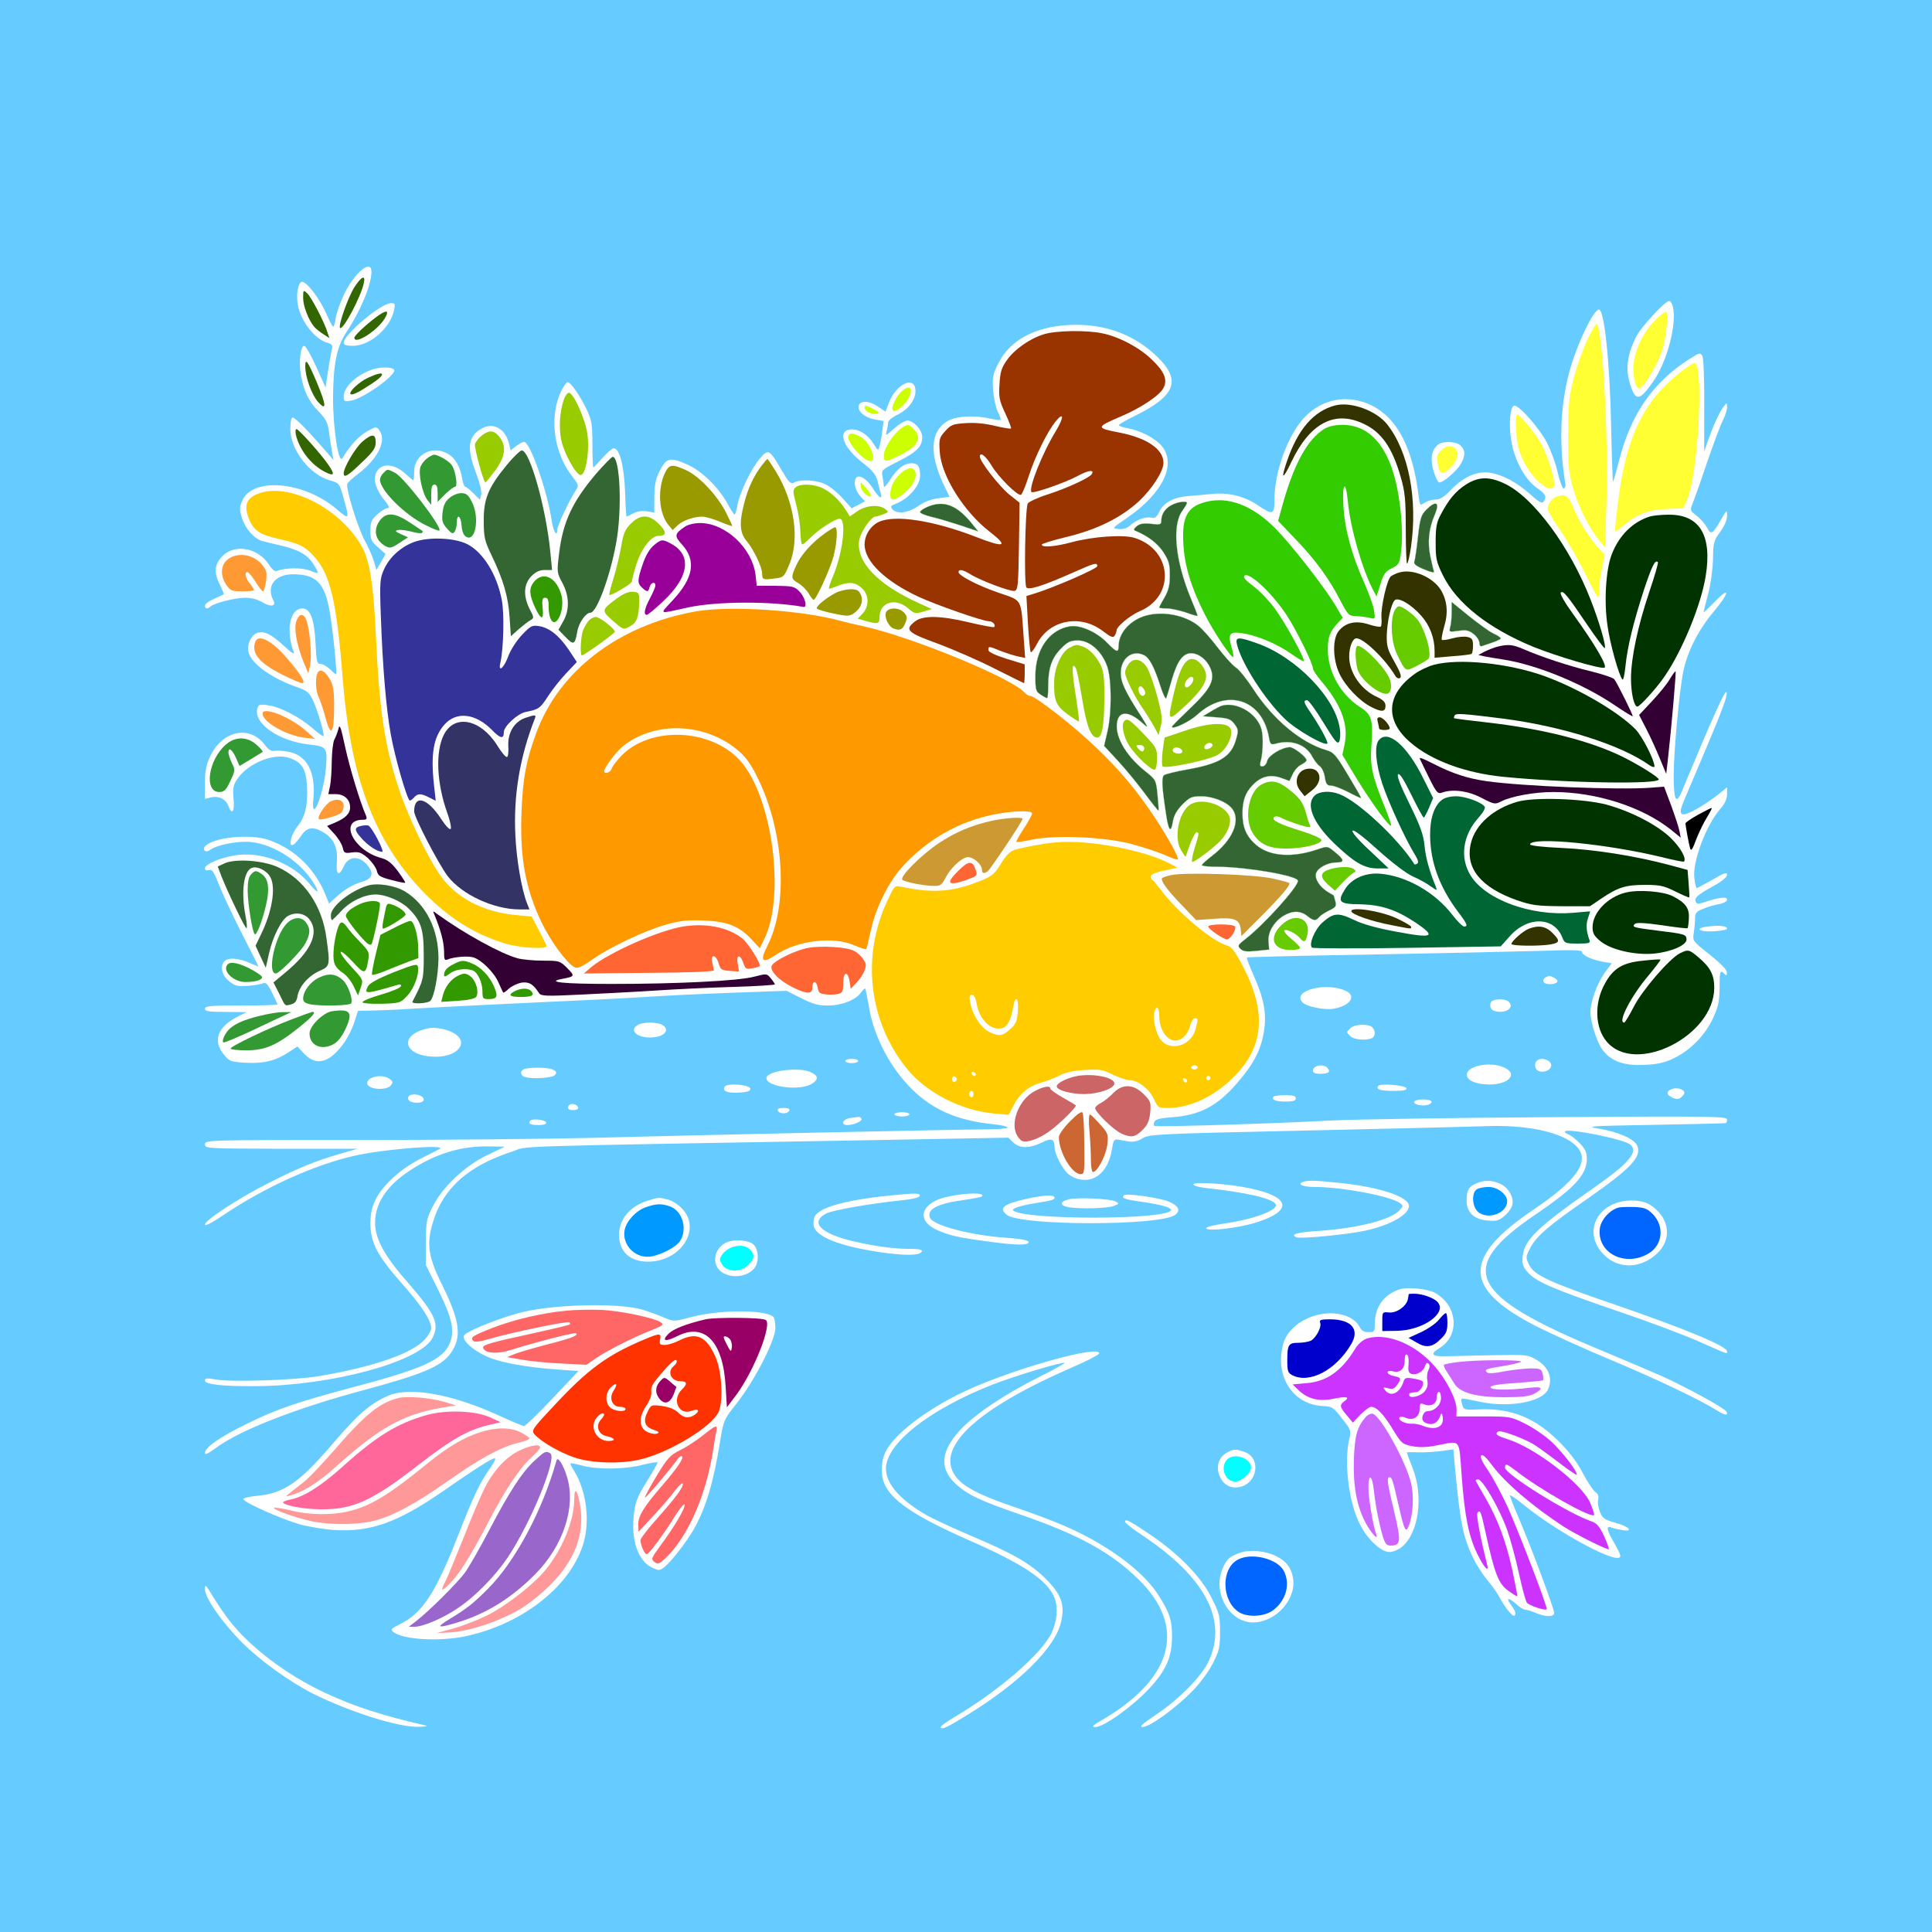 <?xml version="1.0" encoding="UTF-8" standalone="no"?>
<svg
   xmlns:dc="http://purl.org/dc/elements/1.1/"
   xmlns:cc="http://creativecommons.org/ns#"
   xmlns:rdf="http://www.w3.org/1999/02/22-rdf-syntax-ns#"
   xmlns:svg="http://www.w3.org/2000/svg"
   xmlns="http://www.w3.org/2000/svg"
   xmlns:sodipodi="http://sodipodi.sourceforge.net/DTD/sodipodi-0.dtd"
   xmlns:inkscape="http://www.inkscape.org/namespaces/inkscape"
   version="1.0"
   width="905pt"
   height="905pt"
   viewBox="0 0 905 905"
   preserveAspectRatio="xMidYMid meet"
   id="svg2"
   inkscape:version="0.91 r13725"
   sodipodi:docname="Animal_cc3.svg">
  <defs
     id="defs302" />
  <sodipodi:namedview
     pagecolor="#ffffff"
     bordercolor="#666666"
     borderopacity="1"
     objecttolerance="10"
     gridtolerance="10"
     guidetolerance="10"
     inkscape:pageopacity="0"
     inkscape:pageshadow="2"
     inkscape:window-width="1920"
     inkscape:window-height="980"
     id="namedview300"
     showgrid="false"
     inkscape:zoom="0.41723757"
     inkscape:cx="598.05152"
     inkscape:cy="313.97403"
     inkscape:window-x="0"
     inkscape:window-y="1"
     inkscape:window-maximized="1"
     inkscape:current-layer="svg2" />
  <g
     transform="translate(0,905) scale(0.1,-0.1)"
     fill="#000000"
     stroke="none"
     id="g6">
    <path
       d="M0 4525 l0 -4525 4525 0 4525 0 0 4525 0 4525 -4525 0 -4525 0 0 -4525z m1740 3252 c0 -61 -51 -183 -118 -284 -45 -68 -61 -149 -62 -308 0 -143 26 -312 44 -281 33 56 77 104 115 125 43 24 44 24 58 5 35 -47 -5 -130 -96 -201 -28 -21 -52 -43 -54 -49 -9 -19 50 -209 81 -265 17 -30 36 -73 43 -97 l12 -42 22 37 21 38 -35 31 c-32 28 -36 37 -36 79 0 40 5 51 33 76 18 16 39 29 48 29 11 0 6 11 -16 38 -39 49 -53 95 -38 128 22 47 84 44 138 -6 18 -16 34 -30 36 -30 2 0 4 18 4 41 0 81 87 126 160 82 33 -19 56 -61 65 -115 3 -21 10 -38 14 -38 5 0 22 -14 39 -31 l30 -30 6 24 c3 15 -6 53 -24 101 -46 119 -38 176 31 211 53 28 109 -7 124 -76 l7 -29 25 20 c14 11 31 20 38 20 28 0 109 -230 130 -373 7 -47 25 -75 25 -40 0 19 55 137 86 184 16 25 16 27 -19 72 -86 113 -105 282 -46 400 11 20 23 37 28 37 14 0 60 -66 89 -128 24 -51 27 -69 27 -164 0 -60 2 -108 4 -108 2 0 21 20 43 45 22 25 46 45 53 45 27 0 48 -81 53 -202 2 -65 5 -118 7 -118 1 0 16 7 31 15 18 10 42 13 64 10 l35 -6 0 74 c1 59 6 84 26 123 31 60 49 64 129 28 69 -31 149 -110 190 -187 14 -26 28 -47 31 -47 4 0 9 19 13 41 9 58 66 177 106 222 39 45 44 43 101 -55 35 -59 42 -67 59 -58 31 16 108 12 149 -10 21 -10 57 -40 79 -65 l41 -46 31 16 32 17 -20 21 c-25 27 -35 67 -23 87 14 21 52 -2 82 -51 25 -40 44 -52 35 -21 -3 9 -10 35 -15 58 -9 32 -23 50 -71 87 -90 70 -119 148 -58 155 38 5 82 -22 109 -65 22 -36 23 -36 29 -12 4 13 10 45 13 71 l6 46 -40 7 c-46 8 -82 37 -77 63 5 27 50 26 90 -2 l36 -24 17 44 c32 84 117 125 123 59 4 -43 -31 -92 -83 -117 -25 -12 -45 -29 -45 -37 0 -9 -3 -27 -7 -41 -6 -23 -4 -23 35 13 23 20 51 37 62 37 30 0 70 -44 70 -77 0 -45 -25 -70 -112 -114 -78 -39 -80 -41 -74 -71 3 -17 6 -38 6 -46 0 -9 13 5 29 30 34 54 66 78 102 78 29 0 39 -15 39 -58 0 -47 -54 -109 -115 -132 -23 -9 -25 -13 -15 -25 21 -25 75 -18 122 15 28 20 61 32 94 36 l52 7 -29 60 c-72 153 -59 263 37 303 39 16 121 18 183 3 24 -5 46 -8 48 -5 2 2 -3 19 -13 37 -9 19 -19 64 -22 101 -4 59 -1 75 23 123 54 111 172 175 336 183 165 7 305 -45 415 -154 108 -108 79 -180 -114 -274 -39 -19 -71 -38 -71 -41 -1 -4 16 -10 37 -14 63 -11 131 -46 162 -82 74 -84 8 -224 -161 -339 -71 -49 -71 -49 -39 -52 22 -2 39 3 54 17 28 26 72 42 99 36 17 -4 25 2 37 27 19 42 66 68 132 74 29 2 79 7 112 10 78 9 155 -10 217 -52 73 -49 79 -46 79 29 0 125 61 294 136 377 84 93 208 116 321 60 118 -59 191 -199 218 -423 6 -46 7 -47 28 -32 12 8 35 15 51 15 22 0 41 12 73 46 58 60 121 88 179 80 60 -8 129 -45 193 -102 42 -38 55 -44 62 -33 15 24 10 34 -34 65 -54 39 -103 128 -118 220 -13 76 -5 164 15 164 24 0 115 -104 151 -171 19 -37 43 -101 52 -144 10 -42 23 -75 28 -73 6 2 9 10 8 18 -31 187 -25 364 17 524 34 128 114 296 140 296 25 0 51 -247 57 -548 3 -144 7 -261 9 -259 2 2 15 48 29 103 55 215 159 365 330 473 45 29 50 30 59 14 6 -11 10 -107 9 -233 l0 -215 17 50 c25 70 55 137 74 160 15 20 15 20 16 -3 0 -12 -9 -40 -20 -62 -11 -21 -44 -110 -74 -197 -29 -87 -60 -173 -67 -191 -13 -32 -13 -34 19 -58 18 -14 39 -39 48 -55 18 -36 26 -32 64 34 29 50 30 51 30 21 0 -19 -12 -48 -32 -75 -30 -41 -33 -51 -34 -129 -1 -48 -11 -119 -23 -164 -12 -44 -21 -81 -21 -84 0 -3 23 19 52 49 73 76 71 45 -2 -43 -74 -87 -125 -188 -145 -283 -19 -94 -45 -377 -45 -489 0 -111 11 -136 35 -80 151 362 210 494 213 470 3 -25 -19 -82 -201 -509 -29 -69 -14 -78 60 -37 32 18 77 49 101 68 l42 34 0 -32 c0 -22 -10 -44 -30 -67 -68 -77 -134 -252 -123 -328 3 -25 8 -45 11 -45 3 0 36 18 73 39 56 33 69 37 69 23 0 -10 -23 -30 -58 -49 -81 -45 -96 -58 -89 -76 5 -13 11 -13 44 -2 67 22 103 26 103 11 0 -8 -16 -17 -37 -21 -20 -3 -54 -13 -75 -22 -33 -13 -38 -20 -38 -47 0 -17 -3 -47 -6 -67 -6 -36 -5 -38 74 -100 50 -40 81 -71 81 -83 1 -16 -2 -17 -11 -8 -21 21 -23 14 -23 -66 -1 -64 -6 -88 -31 -142 -37 -79 -105 -149 -181 -186 -43 -21 -75 -29 -138 -32 -98 -5 -157 16 -198 70 -26 34 -57 130 -57 178 0 48 32 134 66 182 l34 46 -42 7 c-51 9 -98 31 -98 47 0 8 -52 9 -192 4 -106 -3 -458 -11 -783 -17 -324 -5 -591 -12 -594 -14 -2 -3 10 -35 26 -72 54 -120 68 -189 53 -277 -13 -83 -48 -151 -124 -238 -94 -110 -177 -153 -312 -162 -46 -3 -70 -9 -76 -19 -4 -9 -5 -18 0 -21 10 -6 539 10 822 25 113 6 577 13 1033 16 756 5 827 4 827 -11 0 -9 -3 -17 -7 -17 -5 -1 -156 -5 -338 -8 -295 -5 -322 -7 -259 -17 92 -15 168 -48 183 -80 23 -52 -28 -106 -234 -250 -180 -124 -237 -174 -266 -228 -23 -44 -23 -46 -6 -81 23 -48 94 -81 407 -188 325 -112 520 -193 520 -217 0 -13 10 -17 -127 44 -67 30 -242 96 -390 146 -304 104 -380 137 -418 182 -23 27 -26 39 -22 75 8 76 72 137 330 317 169 118 214 171 173 205 -31 26 -306 80 -306 60 0 -4 8 -10 18 -13 10 -4 33 -22 51 -40 27 -28 34 -43 34 -74 0 -75 -57 -137 -243 -263 -371 -252 -310 -377 305 -632 99 -41 227 -96 285 -121 112 -50 295 -150 306 -167 13 -21 -6 -20 -43 4 -79 50 -287 149 -500 238 -120 50 -276 121 -348 157 -343 177 -346 320 -10 547 154 104 225 180 225 239 0 95 -193 160 -446 151 -77 -3 -463 -12 -859 -21 -689 -15 -721 -17 -753 -36 -22 -14 -43 -18 -65 -15 -18 3 -41 7 -52 9 -16 2 -20 -5 -26 -43 -15 -97 -70 -154 -142 -145 -22 2 -50 15 -64 28 -29 26 -62 92 -63 123 -1 41 -13 46 -60 23 -57 -28 -103 -28 -133 0 l-24 23 -604 -11 c-1821 -32 -1635 -26 -1722 -55 -203 -66 -321 -171 -368 -327 -33 -106 -24 -165 46 -305 80 -163 89 -237 36 -312 -44 -62 -133 -99 -416 -175 -319 -86 -580 -189 -687 -271 -33 -24 -48 -31 -48 -21 0 26 72 76 195 136 142 70 233 101 495 171 330 87 425 130 457 207 24 58 11 118 -54 249 l-58 117 0 105 c0 96 3 111 30 166 45 92 150 192 255 243 l85 41 -90 1 c-127 0 -245 -39 -364 -119 -102 -69 -154 -150 -154 -238 0 -77 44 -157 157 -285 128 -147 147 -193 109 -260 -65 -109 -474 -219 -823 -221 -162 -1 -240 8 -240 27 0 11 11 11 53 4 70 -13 369 -3 482 16 263 45 441 108 499 176 14 17 26 39 26 48 -1 38 -43 103 -134 206 -119 134 -151 196 -151 286 1 50 7 77 27 116 36 68 120 143 215 190 43 22 80 40 82 42 40 23 -259 0 -400 -32 -188 -43 -418 -147 -610 -276 -56 -38 -89 -55 -89 -46 0 21 165 128 305 198 136 69 214 100 330 134 l80 23 -357 0 c-351 1 -358 1 -358 21 0 20 7 20 718 20 394 0 886 5 1092 10 487 13 1738 40 1858 40 50 0 92 4 92 9 0 4 -30 11 -67 15 -163 16 -280 66 -376 159 -107 104 -185 252 -208 398 -7 41 -14 76 -16 78 -2 3 -11 -6 -20 -18 -24 -35 -90 -61 -155 -61 -47 0 -71 7 -126 35 l-68 34 -250 -9 c-137 -5 -323 -14 -414 -20 -91 -6 -313 -17 -495 -25 -181 -8 -409 -20 -505 -25 -96 -6 -213 -12 -259 -13 l-84 -2 -17 -52 c-9 -29 -30 -71 -45 -93 -68 -98 -132 -117 -190 -56 l-32 34 -43 -28 c-59 -39 -117 -53 -201 -48 -67 4 -74 6 -100 38 -53 63 -31 128 59 175 l47 24 -97 1 c-80 0 -98 3 -98 15 0 13 26 15 170 15 94 0 170 2 170 5 0 3 -12 28 -26 56 -20 40 -29 49 -42 43 -9 -4 -42 -10 -73 -12 -49 -3 -59 0 -87 23 -34 28 -43 70 -20 93 18 18 67 14 116 -8 23 -10 42 -18 42 -16 0 1 -35 72 -79 157 -43 85 -91 187 -106 227 -24 60 -31 71 -47 66 -12 -3 -18 0 -18 9 0 21 91 57 163 63 115 11 252 -45 325 -134 40 -49 52 -50 23 -1 -62 102 -186 184 -297 195 -60 6 -162 -14 -191 -38 -18 -14 -37 0 -23 17 36 43 213 61 300 30 125 -44 220 -139 270 -269 l11 -29 27 25 c44 41 84 65 130 78 50 16 56 42 17 84 -36 39 -84 34 -104 -11 -23 -51 -38 -42 -33 20 5 65 -14 109 -61 137 -50 31 -80 26 -108 -17 -13 -20 -30 -39 -38 -41 -22 -7 -6 54 24 89 34 41 48 100 43 186 -4 81 -24 114 -84 133 -73 25 -198 -28 -245 -103 -17 -26 -19 -43 -15 -89 6 -61 -7 -78 -24 -34 -12 33 -44 49 -81 41 l-29 -7 0 74 c0 56 6 85 24 124 57 123 187 150 258 53 17 -22 29 -29 46 -26 12 2 43 0 67 -5 84 -18 124 -96 113 -219 -3 -27 -2 -49 3 -49 17 0 51 118 56 196 7 94 4 97 -82 107 -141 16 -261 101 -239 170 5 17 12 19 51 13 56 -7 149 -56 209 -109 25 -22 47 -37 49 -35 7 7 -29 127 -51 172 -16 32 -28 42 -69 56 -120 41 -217 110 -231 165 -9 36 14 84 43 91 33 9 64 -7 125 -63 32 -30 49 -41 44 -28 -38 103 -18 205 40 205 38 0 56 -50 62 -162 4 -88 7 -98 24 -98 10 0 30 -12 45 -26 14 -14 26 -24 27 -22 6 7 -15 211 -30 295 -23 133 -63 173 -172 173 -84 0 -126 -56 -92 -121 16 -29 -11 -34 -51 -10 -21 13 -51 21 -80 21 -47 0 -147 -25 -163 -41 -14 -13 -26 -11 -26 4 0 8 19 22 43 32 23 11 43 20 45 21 2 1 -6 20 -17 43 -29 56 -27 94 7 132 56 63 167 46 220 -33 18 -28 30 -37 41 -32 37 15 117 16 154 1 43 -18 44 -16 16 29 -27 45 -72 70 -155 89 -38 9 -77 18 -87 21 -36 11 -76 56 -92 103 -14 44 -14 53 -1 84 47 114 290 93 443 -38 62 -53 62 -52 27 71 -14 49 -17 52 -59 64 -95 27 -185 144 -185 241 0 26 4 50 9 53 8 5 63 -49 150 -149 l43 -50 -7 40 c-4 22 -10 64 -14 93 -6 44 -15 60 -49 95 -45 46 -68 92 -82 168 -11 58 -3 139 15 139 7 0 32 -44 56 -97 l44 -98 12 80 c7 44 15 90 18 101 4 17 -1 23 -20 28 -58 15 -126 100 -140 179 -9 48 2 107 20 107 22 0 82 -78 112 -146 15 -35 30 -64 34 -64 3 0 9 19 12 42 3 22 22 74 41 114 50 100 126 161 126 101z m6096 -163 c20 -80 -26 -255 -91 -350 -66 -95 -85 -96 -111 -7 -20 67 -11 131 28 212 22 46 137 171 157 171 6 0 14 -12 17 -26z m-5990 -16 c-17 -84 -113 -168 -193 -168 -30 0 -43 4 -43 14 0 39 175 186 222 186 18 0 20 -4 14 -32z m0 -280 c14 -22 -144 -136 -203 -145 -30 -5 -33 -3 -33 20 0 46 65 105 140 128 39 11 88 10 96 -3z m4996 -355 c23 -21 23 -50 -1 -89 -20 -33 -80 -84 -99 -84 -6 0 -18 24 -27 54 -17 58 -9 99 22 124 24 17 83 15 105 -5z m1248 -2263 c0 -5 -25 -10 -56 -12 -88 -5 -101 17 -14 24 42 4 70 -1 70 -12z m-809 -231 c26 -14 15 -29 -22 -29 -39 0 -40 29 -1 39 2 1 12 -4 23 -10z m-978 -60 c53 -24 23 -70 -55 -84 -44 -8 -132 10 -149 32 -45 53 113 94 204 52z m767 -54 c25 -30 -26 -57 -74 -39 -19 7 -21 40 -3 47 25 11 65 6 77 -8z m-3969 -105 c43 -24 9 -60 -56 -60 -64 0 -99 35 -57 59 22 14 88 14 113 1z m3327 -12 c17 -17 15 -45 -4 -52 -29 -11 -83 -6 -98 10 -9 8 -16 17 -16 19 0 2 7 11 16 19 18 19 85 21 102 4z m-4303 -27 c74 -42 22 -111 -83 -111 -152 0 -180 102 -37 133 31 7 87 -3 120 -22z m1895 -131 c0 -5 -13 -10 -30 -10 -16 0 -30 5 -30 10 0 6 14 10 30 10 17 0 30 -4 30 -10z m3240 -5 c17 -20 -3 -45 -37 -45 -13 0 -26 7 -29 15 -10 25 4 45 29 45 14 0 30 -7 37 -15z m-202 -32 c49 -30 3 -73 -80 -73 -56 0 -96 14 -105 36 -19 51 118 79 185 37z m-839 4 c15 -19 4 -27 -36 -27 -22 0 -33 5 -33 14 0 26 50 35 69 13z m-3628 -8 c16 -8 18 -13 8 -25 -12 -14 -111 -20 -143 -8 -21 8 -20 31 2 37 34 9 114 7 133 -4z m1208 -12 c35 -17 36 -33 5 -53 -54 -36 -214 -16 -214 26 0 34 156 54 209 27z m-1974 -31 c16 -12 17 -16 6 -30 -22 -27 -111 -19 -111 10 0 31 71 45 105 20z m1690 -46 c0 -11 -14 -16 -54 -18 -55 -3 -79 7 -66 28 11 18 120 9 120 -10z m3073 3 c3 -10 -14 -13 -62 -13 -61 0 -84 8 -69 24 12 12 126 2 131 -11z m1302 -22 c0 -5 -7 -14 -15 -21 -12 -10 -21 -10 -40 -2 -31 14 -32 30 -2 41 22 9 57 -2 57 -18z m-5905 -32 c0 -21 -69 -19 -73 3 -2 9 4 18 15 20 26 6 58 -7 58 -23z m4085 6 c0 -11 -12 -15 -49 -15 -47 0 -68 9 -54 24 3 3 28 6 55 6 36 0 48 -4 48 -15z m635 -14 c3 -5 -4 -13 -16 -16 -26 -9 -72 2 -64 15 8 13 72 13 80 1z m-3997 -28 c2 -8 -6 -13 -22 -13 -25 0 -33 10 -19 24 10 10 36 3 41 -11z m990 -15 c-3 -7 -15 -13 -28 -13 -13 0 -25 6 -27 13 -3 8 6 12 27 12 21 0 30 -4 28 -12z m562 -18 c0 -5 -16 -10 -35 -10 -19 0 -35 5 -35 10 0 6 16 10 35 10 19 0 35 -4 35 -10z m-225 -20 c7 -11 -35 -30 -66 -30 -33 0 -22 28 14 33 17 2 35 5 39 5 4 1 10 -3 13 -8z m-1477 -17 c2 -9 -9 -13 -37 -13 -37 0 -50 8 -36 21 10 11 69 3 73 -8z m3717 -284 c186 -19 325 -65 325 -108 0 -40 -85 -89 -201 -115 -79 -18 -304 -40 -325 -32 -34 13 1 24 103 30 185 13 338 52 379 97 18 20 18 21 1 34 -45 32 -271 75 -399 75 -54 0 -83 12 -56 23 21 9 58 8 173 -4z m750 -3 c40 -17 68 -65 59 -101 -3 -14 -20 -37 -37 -51 -27 -23 -38 -25 -81 -21 -61 5 -96 39 -96 92 0 49 9 66 44 81 40 17 69 17 111 0z m-1172 -22 c192 -40 205 -105 33 -160 -85 -27 -236 -44 -236 -27 0 6 39 15 87 22 139 20 255 64 238 91 -17 27 -140 55 -327 75 -32 4 -58 11 -58 17 0 14 164 3 263 -18z m-1254 -39 c-3 -2 -41 -10 -84 -16 -124 -17 -174 -43 -159 -83 14 -36 191 -83 358 -94 66 -5 101 -11 104 -19 5 -18 -60 -17 -200 3 -131 17 -176 28 -234 55 -75 36 -77 96 -3 134 58 31 245 48 218 20z m-291 3 c-3 -8 -37 -16 -89 -21 -135 -14 -317 -45 -348 -61 -79 -41 -28 -94 124 -130 103 -24 192 -36 263 -36 47 0 63 -3 60 -12 -7 -20 -79 -21 -199 -3 -128 19 -222 46 -270 78 -36 24 -44 44 -35 82 11 45 134 82 346 104 130 13 152 13 148 -1z m1168 -27 c45 -20 55 -40 30 -61 -65 -53 -727 -53 -791 0 -38 31 -14 50 92 74 82 18 133 21 133 6 0 -10 -15 -14 -85 -25 -71 -11 -118 -26 -109 -35 45 -45 711 -45 739 0 8 12 -47 28 -141 41 -77 11 -93 17 -79 30 10 11 169 -12 211 -30z m-2344 9 c20 -6 50 -26 67 -46 86 -97 -13 -244 -164 -244 -84 0 -135 47 -135 125 0 75 50 134 135 161 50 16 52 16 97 4z m2094 -8 c18 -10 17 -11 -9 -21 -31 -12 -166 -15 -216 -5 -38 8 -36 26 5 36 41 10 197 3 220 -10z m2517 -25 c79 -60 88 -155 19 -219 -74 -69 -174 -74 -242 -12 -119 108 -34 270 137 260 37 -2 61 -10 86 -29z m-4213 -177 c22 -22 26 -70 10 -101 -24 -44 -98 -61 -149 -34 -63 32 -51 122 19 148 37 13 100 7 120 -13z m3188 -224 c111 -58 123 -203 23 -262 -45 -27 -33 -39 35 -37 32 1 131 3 219 5 153 3 162 2 201 -21 59 -33 80 -91 54 -142 -31 -58 -184 -84 -320 -55 -95 20 -90 21 -81 -11 7 -27 8 -28 78 -25 151 7 265 -39 378 -153 46 -46 84 -96 109 -145 22 -41 48 -81 59 -89 13 -9 17 -20 13 -36 -3 -13 1 -38 9 -58 12 -30 22 -36 75 -51 64 -18 84 -43 28 -33 -18 3 -41 8 -50 12 -26 10 -22 -12 12 -70 16 -27 30 -56 30 -64 0 -47 -281 102 -449 237 -35 29 -66 50 -68 48 -2 -1 17 -51 43 -111 58 -136 164 -420 164 -440 0 -20 -40 -20 -87 0 -19 8 -41 15 -49 15 -7 0 -25 11 -40 25 -34 31 -52 33 -30 3 24 -33 29 -48 21 -56 -8 -8 -47 39 -72 88 -10 19 -36 55 -57 80 -21 25 -51 72 -67 105 -47 100 -60 166 -85 438 l-6 68 -56 -8 c-32 -4 -81 -7 -109 -6 -29 1 -53 1 -53 -1 0 -2 12 -35 27 -72 52 -133 29 -303 -49 -369 -17 -14 -42 -25 -59 -25 -40 0 -103 59 -139 130 -52 102 -75 288 -50 398 10 41 9 44 -34 98 -41 53 -46 56 -92 58 -140 8 -224 142 -183 291 30 107 185 174 299 129 25 -10 47 -28 56 -45 11 -22 22 -29 44 -29 28 0 30 2 30 40 0 78 43 137 118 161 35 11 126 2 160 -15z m-3708 -81 c30 -9 76 -26 101 -37 46 -19 46 -19 125 2 134 36 352 36 387 1 5 -5 9 -29 9 -53 -1 -58 -96 -242 -179 -349 -62 -78 -63 -80 -79 -176 -31 -195 -68 -319 -125 -418 -33 -58 -105 -150 -135 -174 -24 -19 -27 -19 -60 -4 -66 32 -100 132 -84 255 6 53 17 80 59 147 28 45 51 86 51 90 0 4 -30 -1 -67 -10 -83 -22 -210 -24 -283 -5 -30 8 -56 13 -58 11 -2 -1 6 -18 18 -36 59 -97 76 -243 39 -351 -66 -197 -289 -368 -550 -423 -120 -25 -287 -16 -335 19 -16 13 -14 16 32 39 103 52 164 145 268 410 75 192 104 252 152 320 19 26 28 47 21 46 -14 -1 -85 -45 -246 -157 -209 -144 -335 -189 -503 -179 -48 3 -122 15 -165 27 -87 25 -263 103 -263 118 0 5 29 12 64 15 126 12 198 61 356 246 114 134 174 186 256 222 102 46 307 8 533 -97 52 -24 99 -44 106 -44 6 0 66 58 133 129 l122 129 -88 6 c-157 11 -277 33 -340 61 -66 29 -118 76 -109 98 6 17 129 69 244 103 149 44 474 54 593 19z m2138 -206 c-2 -6 -58 -35 -123 -63 -447 -194 -642 -373 -552 -507 33 -50 110 -91 275 -147 198 -68 300 -112 404 -174 127 -76 219 -157 271 -235 55 -85 67 -120 67 -199 0 -96 -28 -160 -110 -247 -77 -82 -210 -177 -249 -177 -20 0 -13 8 38 37 329 195 389 435 164 655 -130 127 -280 209 -552 303 -189 65 -246 92 -301 141 -81 73 -75 155 18 256 68 73 208 167 370 248 68 34 122 64 119 66 -7 7 -236 -62 -338 -102 -297 -117 -499 -276 -499 -394 0 -71 67 -147 193 -219 29 -16 121 -59 203 -94 199 -84 276 -128 351 -201 74 -74 92 -121 74 -201 -27 -122 -191 -285 -441 -439 -94 -58 -117 -69 -124 -58 -3 5 28 27 67 50 207 123 400 290 451 389 27 55 34 121 16 167 -31 82 -143 158 -403 272 -253 111 -366 188 -397 270 -15 39 -12 102 7 141 39 84 198 205 377 288 220 103 639 220 624 174z m681 -460 c80 -28 63 -148 -24 -165 -45 -8 -79 14 -95 60 -14 43 2 84 40 103 31 16 39 16 79 2z m-436 -391 c133 -91 236 -198 283 -294 36 -71 39 -85 39 -159 0 -72 -4 -88 -34 -147 -20 -40 -60 -93 -98 -132 -78 -79 -198 -166 -231 -166 -17 0 -1 15 66 60 101 67 208 175 241 243 94 194 -9 395 -306 594 -46 30 -83 59 -83 65 0 16 24 3 123 -64z m588 -99 c45 -23 68 -53 76 -102 16 -99 -81 -206 -187 -207 -109 0 -188 133 -146 245 20 50 32 62 83 81 47 17 122 10 174 -17z m-4909 -297 c99 -128 267 -255 449 -341 140 -65 266 -106 474 -154 11 -3 -5 -5 -35 -6 -95 -2 -319 69 -491 154 -111 56 -250 156 -334 240 -94 94 -175 210 -175 251 0 25 4 21 36 -32 19 -32 54 -83 76 -112z"
       id="path8"
       style="fill:#66ccff" />
    <path
       d="M1659 7703 c-29 -47 -76 -179 -66 -189 13 -13 97 144 111 209 10 42 -11 33 -45 -20z"
       id="path10"
       style="fill:#336600" />
    <path
       d="M1420 7654 c0 -38 25 -103 52 -135 7 -8 26 -24 42 -34 l29 -19 -8 24 c-13 46 -76 168 -96 186 -18 17 -19 16 -19 -22z"
       id="path12"
       style="fill:#336600" />
    <path
       d="M7437 7462 c-21 -43 -49 -123 -64 -178 -23 -88 -27 -118 -27 -269 -1 -149 2 -180 22 -250 25 -87 77 -191 121 -244 l29 -35 7 207 c10 287 -17 810 -45 840 -3 4 -23 -28 -43 -71z"
       id="path14"
       style="fill:#ffff33" />
    <path
       d="M4889 7484 c-65 -20 -138 -71 -173 -122 -25 -35 -31 -55 -34 -112 -4 -61 -1 -77 27 -136 17 -37 29 -69 27 -71 -2 -3 -36 3 -75 12 -44 11 -94 16 -137 13 -60 -4 -69 -7 -96 -37 -28 -31 -30 -38 -26 -97 7 -112 112 -280 233 -374 92 -71 72 -78 -66 -24 -199 77 -379 104 -453 69 -39 -19 -66 -62 -66 -106 0 -79 97 -172 254 -245 82 -38 300 -114 328 -114 18 0 34 -18 25 -27 -3 -3 -55 7 -115 21 -136 33 -219 34 -256 5 -50 -39 -37 -52 107 -104 72 -27 192 -79 266 -117 74 -37 136 -68 138 -68 1 0 3 20 3 44 l0 44 -85 26 c-56 18 -85 32 -85 41 0 19 0 19 57 -4 26 -10 63 -22 82 -26 l33 -7 -7 98 c-13 183 -5 169 -116 207 -99 34 -189 81 -189 97 0 15 20 12 54 -9 47 -30 187 -82 207 -79 17 3 19 18 22 208 l3 205 -50 40 c-45 37 -136 153 -136 176 0 25 28 3 55 -42 31 -53 121 -142 137 -137 6 2 22 42 37 88 29 91 86 206 125 255 40 49 41 21 2 -44 -64 -104 -130 -271 -114 -286 8 -8 161 45 217 76 50 27 79 30 65 8 -10 -17 -116 -66 -206 -95 -48 -15 -90 -35 -94 -43 -12 -29 -18 -381 -6 -393 13 -13 78 8 214 68 106 47 118 51 118 32 0 -12 -205 -101 -293 -128 l-39 -12 7 -127 c4 -69 10 -130 13 -135 3 -5 16 12 29 37 57 113 203 142 309 61 36 -28 49 -33 55 -22 5 7 9 18 9 24 0 19 64 72 111 92 165 71 150 286 -25 342 -52 17 -197 7 -296 -20 -79 -21 -140 -26 -140 -11 0 4 51 20 113 35 143 34 255 89 341 167 62 58 116 141 116 181 0 64 -78 117 -208 142 -109 21 -109 25 8 75 92 39 180 97 199 132 22 39 6 78 -54 135 -59 57 -154 107 -233 123 -73 15 -217 13 -273 -5z"
       id="path16"
       style="fill:#993300" />
    <path
       d="M1430 7334 c0 -51 30 -133 60 -167 41 -45 39 -16 -6 92 -43 101 -54 116 -54 75z"
       id="path18"
       style="fill:#336600" />
    <path
       d="M7864 7301 c-166 -133 -246 -300 -283 -589 -11 -81 -17 -149 -15 -151 2 -2 20 11 41 29 58 51 118 74 203 76 l75 3 17 39 c53 119 81 643 35 642 -7 -1 -39 -23 -73 -49z"
       id="path20"
       style="fill:#ffff33" />
    <path
       d="M4232 7224 c-24 -17 -52 -64 -52 -89 0 -27 53 8 75 49 23 43 11 64 -23 40z"
       id="path22"
       style="fill:#ccff00" />
    <path
       d="M2641 7178 c-19 -54 -24 -131 -12 -190 14 -63 69 -163 91 -163 25 0 43 116 31 195 -11 71 -65 190 -86 190 -7 0 -18 -14 -24 -32z"
       id="path24"
       style="fill:#99cc00" />
    <path
       d="M6255 7151 c-101 -26 -175 -111 -226 -260 -31 -89 -21 -92 20 -5 86 181 202 243 336 180 86 -39 137 -112 177 -253 19 -66 23 -102 23 -240 0 -90 3 -163 6 -163 4 0 12 34 18 75 33 225 -10 449 -111 577 -50 64 -170 108 -243 89z"
       id="path26"
       style="fill:#333300" />
    <path
       d="M4050 7141 c0 -16 29 -33 52 -29 22 3 21 5 -9 21 -36 19 -43 21 -43 8z"
       id="path28"
       style="fill:#ccff00" />
    <path
       d="M7102 7032 c4 -65 11 -94 37 -147 46 -92 141 -161 141 -102 0 34 -28 124 -56 179 -23 46 -98 140 -117 147 -6 2 -8 -26 -5 -77z"
       id="path30"
       style="fill:#ffff33" />
    <path
       d="M4222 7044 c-37 -26 -82 -95 -82 -126 0 -35 7 -35 80 2 81 41 100 80 60 120 -24 24 -29 25 -58 4z"
       id="path32"
       style="fill:#ccff00" />
    <path
       d="M6205 7042 c-82 -50 -146 -169 -201 -370 l-17 -62 79 -83 c94 -97 161 -189 212 -289 36 -69 40 -73 73 -74 20 -1 48 -4 64 -8 27 -7 27 -6 22 31 -2 21 -23 79 -45 129 -60 134 -93 254 -99 362 -7 111 11 128 21 20 12 -122 65 -308 116 -408 l18 -34 18 57 c15 48 23 60 53 75 33 16 37 21 44 77 10 73 2 202 -19 302 -39 191 -128 293 -256 293 -34 0 -64 -7 -83 -18z"
       id="path34"
       style="fill:#33cc00" />
    <path
       d="M1386 7013 c17 -71 72 -141 137 -174 43 -22 47 -12 15 34 -34 50 -139 167 -149 167 -5 0 -6 -12 -3 -27z"
       id="path36"
       style="fill:#336600" />
    <path
       d="M2257 7010 c-14 -11 -28 -29 -32 -39 -5 -16 40 -181 49 -181 2 0 22 25 45 55 48 65 55 115 20 159 -25 31 -47 33 -82 6z"
       id="path38"
       style="fill:#99cc00" />
    <path
       d="M3975 7010 c-15 -24 68 -120 103 -120 33 0 -6 93 -47 114 -35 18 -47 20 -56 6z"
       id="path40"
       style="fill:#ccff00" />
    <path
       d="M1696 6980 c-33 -30 -86 -120 -86 -147 0 -24 19 -13 84 50 55 52 66 68 66 95 0 41 -18 42 -64 2z"
       id="path42"
       style="fill:#336600" />
    <path
       d="M2375 6873 c-88 -106 -110 -161 -109 -263 0 -76 4 -93 36 -160 56 -116 79 -196 85 -292 l6 -88 37 33 c20 17 45 37 55 42 17 10 17 13 -4 52 -31 62 -28 117 8 154 21 21 39 29 63 29 l34 0 -8 83 c-20 207 -96 477 -134 477 -7 0 -39 -30 -69 -67z"
       id="path44"
       style="fill:#336633" />
    <path
       d="M2002 6904 c-13 -9 -27 -27 -32 -40 -12 -30 8 -125 32 -156 l18 -23 0 48 c0 35 4 47 15 47 11 0 15 -11 15 -40 l0 -41 35 36 c20 19 41 35 47 35 13 0 3 72 -15 100 -11 19 -64 50 -84 50 -5 0 -19 -7 -31 -16z"
       id="path46"
       style="fill:#339933" />
    <path
       d="M2794 6833 c-113 -133 -157 -227 -175 -375 -11 -88 -10 -92 15 -138 33 -61 35 -127 4 -181 l-22 -39 34 -35 c37 -38 43 -36 54 26 7 42 40 89 62 89 29 0 91 167 120 325 29 154 19 405 -16 405 -5 0 -39 -35 -76 -77z"
       id="path48"
       style="fill:#336633" />
    <path
       d="M3567 6868 c-37 -49 -64 -107 -81 -175 -24 -92 -21 -139 11 -177 32 -37 73 -123 73 -152 0 -29 4 -31 56 -24 45 5 46 6 71 65 50 118 25 293 -63 437 -20 32 -37 58 -39 58 -2 0 -15 -15 -28 -32z"
       id="path50"
       style="fill:#999900" />
    <path
       d="M3114 6833 c-35 -76 -28 -187 17 -242 l20 -24 23 22 c25 23 76 41 116 41 14 0 51 -11 83 -24 31 -13 57 -22 57 -20 0 3 -13 31 -29 63 -41 80 -124 169 -186 198 -68 31 -80 29 -101 -14z"
       id="path52"
       style="fill:#999900" />
    <path
       d="M4227 6839 c-15 -11 -34 -34 -42 -49 -18 -35 -20 -80 -3 -80 22 0 77 45 94 75 32 60 1 94 -49 54z"
       id="path54"
       style="fill:#ccff00" />
    <path
       d="M1796 6834 c-9 -8 -16 -22 -16 -31 0 -49 116 -165 214 -213 33 -17 61 -28 64 -25 15 14 -164 247 -207 270 -37 19 -36 19 -55 -1z"
       id="path56"
       style="fill:#339933" />
    <path
       d="M6868 6781 c-49 -31 -82 -71 -119 -141 -20 -37 -24 -60 -24 -130 0 -77 3 -92 34 -155 65 -132 214 -249 426 -336 110 -44 306 -102 330 -97 18 4 -42 107 -148 254 -37 51 -61 93 -56 98 11 12 31 -13 125 -152 42 -62 79 -111 81 -108 8 8 -26 125 -67 229 -97 248 -269 480 -403 542 -71 34 -122 32 -179 -4z"
       id="path58"
       style="fill:#003300" />
    <path
       d="M4032 6771 c2 -13 13 -30 26 -39 30 -20 28 0 -3 35 -26 28 -26 28 -23 4z"
       id="path60"
       style="fill:#ccff00" />
    <path
       d="M3728 6768 c-15 -12 -15 -19 2 -83 10 -38 19 -96 19 -127 1 -32 5 -58 9 -58 5 0 21 14 37 30 37 38 116 90 138 90 34 0 15 -164 -33 -274 -11 -27 -19 -51 -17 -53 2 -2 20 4 40 12 51 21 82 19 113 -9 35 -30 37 -86 4 -121 l-22 -23 38 -11 c58 -16 64 -14 64 19 0 68 74 92 132 42 31 -27 35 -28 73 -17 l40 12 -66 30 c-192 88 -291 194 -274 294 7 38 56 109 75 109 5 0 21 5 37 11 27 10 27 11 9 25 -30 22 -88 17 -129 -10 l-36 -25 -17 27 c-28 45 -67 83 -106 103 -42 22 -107 25 -130 7z"
       id="path62"
       style="fill:#99cc00" />
    <path
       d="M1203 6735 c-49 -21 -60 -54 -39 -110 23 -60 52 -80 144 -100 92 -21 117 -32 159 -77 79 -82 110 -212 138 -573 37 -468 148 -763 374 -999 120 -124 239 -200 385 -245 66 -21 196 -29 196 -13 0 4 -16 37 -35 73 l-35 66 -67 6 c-163 14 -292 83 -368 197 -62 94 -149 278 -190 405 -65 202 -88 356 -105 721 -10 216 -28 334 -61 396 -99 186 -353 315 -496 253z"
       id="path64"
       style="fill:#ffcc00" />
    <path
       d="M2105 6717 c-20 -16 -28 -35 -32 -68 -4 -39 -1 -50 21 -75 22 -24 27 -27 36 -14 5 8 10 27 10 43 0 43 19 31 22 -14 2 -27 9 -46 21 -53 45 -28 65 90 27 164 -17 33 -26 40 -50 40 -16 0 -41 -10 -55 -23z"
       id="path66"
       style="fill:#339933" />
    <path
       d="M7290 6723 c-21 -8 -40 -34 -40 -55 0 -10 26 -56 58 -101 31 -45 85 -138 119 -207 63 -125 63 -125 63 -80 0 25 6 73 14 108 l13 63 -29 32 c-40 43 -90 122 -113 177 -30 71 -40 79 -85 63z"
       id="path68"
       style="fill:#ffff33" />
    <path
       d="M5653 6700 c-90 -21 -117 -69 -110 -194 5 -103 34 -201 99 -331 42 -83 126 -210 135 -202 2 3 -1 23 -8 45 -18 62 -9 75 48 66 68 -9 163 -49 229 -95 31 -22 58 -38 61 -36 8 9 -89 184 -137 249 -28 37 -73 83 -101 104 -34 25 -47 40 -40 47 21 21 130 -81 199 -186 46 -71 122 -225 122 -248 0 -7 17 -33 38 -58 95 -112 129 -204 111 -295 l-11 -52 68 -113 c71 -115 152 -226 160 -218 3 2 -11 42 -30 88 -58 142 -69 193 -62 284 9 125 2 148 -55 184 -90 59 -149 165 -149 268 0 59 9 84 46 124 l24 25 -38 64 c-54 88 -204 280 -277 354 -106 107 -218 151 -322 126z"
       id="path70"
       style="fill:#33cc00" />
    <path
       d="M5488 6684 c-31 -16 -48 -43 -48 -73 0 -18 -5 -20 -47 -15 -36 4 -53 1 -68 -11 -14 -11 -16 -18 -7 -21 61 -26 101 -57 130 -98 27 -42 32 -57 32 -110 0 -47 -6 -71 -25 -105 -14 -23 -25 -45 -25 -47 0 -2 16 -4 35 -4 20 0 60 -9 90 -19 30 -11 55 -18 55 -15 0 2 -15 41 -34 86 -71 174 -87 337 -38 405 12 17 22 34 22 37 0 11 -45 5 -72 -10z"
       id="path72"
       style="stroke:#66cc66;fill:#336633" />
    <path
       d="M4343 6675 c-18 -8 -33 -18 -33 -24 0 -5 24 -15 53 -22 28 -6 90 -25 136 -40 l83 -28 -34 42 c-69 83 -130 105 -205 72z"
       id="path74"
       style="stroke:#66cc66;fill:#336633" />
    <path
       d="M6681 6662 c-24 -24 -29 -39 -39 -128 -6 -56 -14 -108 -17 -116 -4 -9 10 -21 46 -35 32 -14 49 -17 46 -10 -3 7 -10 39 -17 71 -14 66 -7 131 20 193 26 60 8 72 -39 25z"
       id="path76"
       style="stroke:#66cc66;fill:#336633" />
    <path
       d="M1781 6614 c-35 -45 -24 -96 26 -123 19 -10 29 -8 63 15 l41 27 -33 15 c-27 12 -29 16 -14 19 10 3 38 -1 62 -7 25 -7 47 -10 51 -6 3 3 4 7 2 9 -2 1 -29 19 -60 40 -68 45 -108 49 -138 11z"
       id="path78"
       style="fill:#339933" />
    <path
       d="M7730 6631 c-82 -25 -147 -90 -181 -180 -27 -72 -36 -220 -19 -332 11 -82 54 -236 70 -252 4 -5 10 23 14 61 9 91 36 202 86 357 38 114 53 145 66 132 3 -3 -15 -65 -40 -139 -54 -160 -86 -311 -86 -406 0 -68 14 -132 30 -132 11 0 92 89 127 141 83 120 172 337 193 471 31 191 -29 289 -175 287 -33 0 -71 -4 -85 -8z"
       id="path80"
       style="fill:#003300" />
    <path
       d="M2955 6597 c-27 -27 -35 -45 -45 -106 -7 -40 -23 -107 -36 -149 -13 -42 -22 -77 -20 -79 6 -6 106 53 106 63 0 7 9 42 20 78 24 76 70 136 105 136 38 0 39 18 2 55 -47 47 -87 47 -132 2z"
       id="path82"
       style="fill:#99cc00" />
    <path
       d="M3210 6584 c-51 -34 -53 -44 -15 -85 67 -75 54 -156 -44 -261 -63 -69 -72 -65 74 -33 131 28 383 30 539 2 20 -4 6 48 -20 73 -22 23 -32 25 -112 26 l-87 0 -6 52 c-16 125 -140 241 -259 242 -26 0 -56 -7 -70 -16z"
       id="path84"
       style="fill:#990099" />
    <path
       d="M3863 6551 c-61 -44 -109 -98 -132 -147 -27 -58 -27 -66 9 -86 17 -10 38 -31 48 -48 9 -16 20 -30 23 -30 12 0 79 147 94 206 16 64 20 134 7 134 -5 0 -27 -13 -49 -29z"
       id="path86"
       style="fill:#999900" />
    <path
       d="M1942 6512 c-64 -23 -118 -72 -144 -131 -18 -40 -20 -58 -14 -220 9 -247 25 -429 46 -548 19 -109 78 -313 90 -313 4 0 13 7 20 15 16 19 33 19 71 -1 l30 -15 -8 73 c-16 146 -3 225 49 284 56 63 146 53 223 -26 39 -40 55 -43 55 -10 0 28 64 87 102 95 62 12 68 17 104 72 20 31 58 80 86 109 l50 53 -37 56 c-45 67 -91 104 -139 112 -34 5 -40 2 -80 -40 -25 -26 -52 -68 -64 -98 -21 -59 -50 -82 -38 -33 15 66 19 234 6 296 -23 118 -87 221 -161 259 -59 30 -179 35 -247 11z"
       id="path88"
       style="fill:#333399" />
    <path
       d="M3062 6495 c-19 -16 -38 -48 -51 -87 -26 -76 -26 -90 -3 -111 24 -22 29 -21 35 3 6 22 27 28 27 7 0 -6 -11 -33 -25 -59 -26 -49 -32 -78 -15 -78 5 0 38 27 74 61 126 117 139 221 36 274 -38 20 -43 19 -78 -10z"
       id="path90"
       style="fill:#990099" />
    <path
       d="M1066 6429 c-33 -26 -35 -78 -5 -120 18 -26 26 -29 75 -29 30 0 54 3 54 6 0 3 -9 17 -20 31 -21 27 -26 53 -11 53 5 0 22 -20 38 -45 15 -25 31 -45 35 -45 4 0 10 21 14 46 5 37 3 51 -13 72 -40 55 -119 69 -167 31z"
       id="path92"
       style="fill:#ff9933" />
    <path
       d="M6557 6369 c-16 -4 -34 -13 -42 -19 -18 -15 -47 -143 -44 -192 2 -20 0 -40 -3 -43 -3 -3 -29 1 -56 10 -61 20 -110 9 -142 -32 -29 -37 -27 -132 4 -198 27 -58 93 -128 148 -156 50 -26 68 -24 68 4 0 18 -10 28 -39 42 -75 33 -131 114 -131 189 0 46 16 86 34 86 34 0 135 -97 182 -176 6 -10 15 -14 22 -10 9 5 2 26 -25 74 -33 58 -38 75 -37 127 2 63 19 141 36 162 15 19 78 -17 126 -72 40 -45 62 -104 62 -165 l0 -31 83 7 c45 3 85 8 90 11 4 2 7 20 7 38 0 29 -4 36 -25 41 -14 4 -46 1 -71 -6 -24 -7 -47 -10 -50 -7 -3 2 2 31 11 62 20 66 14 122 -16 172 -37 59 -129 99 -192 82z"
       id="path94"
       style="fill:#333300" />
    <path
       d="M2500 6323 c-23 -29 -21 -60 7 -120 27 -58 41 -59 35 -3 -4 41 -2 50 12 50 12 0 16 -10 16 -41 0 -53 16 -85 36 -69 23 20 35 80 24 121 -23 86 -87 116 -130 62z"
       id="path96"
       style="fill:#339900" />
    <path
       d="M3915 6273 c-51 -27 -96 -66 -88 -74 5 -5 40 -15 78 -23 62 -13 73 -13 93 0 34 22 48 58 34 89 -9 20 -19 25 -49 25 -21 -1 -51 -8 -68 -17z"
       id="path98"
       style="fill:#999900" />
    <path
       d="M2890 6247 c-74 -55 -74 -56 -19 -105 48 -42 49 -43 78 -27 34 17 44 45 45 115 1 43 0 45 -29 48 -21 1 -43 -8 -75 -31z"
       id="path100"
       style="fill:#99cc00" />
    <path
       d="M6800 6182 c0 -26 -3 -57 -7 -70 -6 -23 -4 -23 38 -17 37 5 49 3 72 -15 15 -12 27 -30 27 -42 0 -12 5 -18 13 -14 6 2 29 10 50 17 20 7 37 15 37 19 0 3 -15 14 -34 22 -19 9 -70 46 -115 82 l-81 66 0 -48z"
       id="path102"
       style="stroke:#66cc66;fill:#336633" />
    <path
       d="M6530 6184 c-19 -48 -12 -145 14 -199 41 -84 38 -82 93 -54 26 13 51 29 55 34 17 23 -19 144 -54 185 -22 26 -70 60 -85 60 -7 0 -18 -12 -23 -26z"
       id="path104"
       style="fill:#66cc00" />
    <path
       d="M3259 6186 c-361 -64 -642 -279 -748 -572 -47 -128 -62 -212 -68 -365 -9 -211 18 -359 91 -514 42 -89 119 -195 156 -215 15 -8 31 -2 84 35 85 60 251 138 350 165 64 18 99 21 175 18 111 -5 163 -26 223 -90 l37 -40 19 39 c103 202 40 672 -111 840 -137 151 -420 163 -556 23 -22 -23 -43 -50 -46 -61 -6 -19 -35 -27 -35 -11 0 16 55 89 85 114 150 124 394 114 549 -23 34 -30 58 -66 90 -133 120 -251 138 -585 41 -776 -37 -72 -25 -86 37 -44 102 69 272 90 372 45 27 -12 51 -19 53 -17 3 2 11 37 20 78 23 114 87 242 158 317 116 123 257 202 417 235 83 17 174 21 182 8 3 -5 -14 -36 -36 -70 -23 -34 -39 -64 -37 -66 2 -2 36 3 74 11 109 23 341 13 467 -21 53 -14 122 -37 154 -51 31 -14 59 -23 61 -21 7 7 -42 96 -104 191 -85 129 -167 227 -278 333 -100 97 -286 242 -309 242 -8 0 -19 7 -26 15 -55 66 -522 259 -750 310 -41 9 -91 21 -110 26 -183 51 -520 73 -681 45z"
       id="path106"
       style="fill:#ff9900" />
    <path
       d="M4151 6183 c-11 -21 10 -67 34 -77 31 -11 43 -6 55 24 11 26 10 33 -5 50 -22 25 -71 26 -84 3z"
       id="path108"
       style="fill:#999900" />
    <path
       d="M5367 6166 c-72 -20 -127 -81 -127 -141 0 -34 -9 -32 -54 14 -49 51 -127 85 -174 77 -97 -15 -162 -109 -162 -232 0 -65 2 -73 25 -88 13 -9 27 -16 30 -16 3 0 5 26 5 58 0 82 17 131 60 174 31 32 45 38 79 38 56 0 113 -51 138 -123 21 -64 21 -223 -1 -311 l-14 -60 64 -69 c35 -38 92 -107 126 -153 34 -46 63 -82 65 -81 1 2 -1 35 -5 74 -7 70 -7 70 -62 114 -92 75 -142 168 -126 233 12 48 59 43 120 -13 27 -24 26 -22 -9 34 -76 118 -95 159 -95 203 0 70 56 111 111 82 24 -13 47 -57 75 -145 12 -38 25 -63 27 -55 3 8 15 47 26 86 25 87 52 124 90 124 36 0 74 -30 91 -70 23 -55 1 -97 -95 -188 -47 -45 -85 -83 -85 -86 0 -16 82 23 118 56 137 126 304 74 336 -105 6 -35 9 -37 34 -30 72 20 140 -5 169 -61 9 -17 24 -37 34 -44 11 -7 22 -31 25 -53 5 -32 11 -39 29 -39 13 0 49 -14 80 -30 32 -17 59 -29 60 -28 2 2 -26 50 -61 108 -56 94 -67 106 -101 116 -120 35 -251 145 -343 287 -30 46 -67 92 -82 101 -14 9 -51 50 -82 90 -31 41 -72 88 -92 104 -61 50 -166 71 -247 48z"
       id="path110"
       style="stroke:#66cc66;fill:#336633" />
    <path
       d="M1389 6143 c-14 -34 1 -115 33 -194 l22 -53 8 34 c9 39 2 144 -13 203 -12 44 -35 49 -50 10z"
       id="path112"
       style="fill:#ff9933" />
    <path
       d="M2757 6142 c-8 -9 -20 -30 -26 -45 -11 -30 -15 -117 -5 -117 10 0 154 103 154 111 0 14 -71 69 -89 69 -10 0 -25 -8 -34 -18z"
       id="path114"
       style="fill:#99cc00" />
    <path
       d="M1196 6044 c-20 -53 18 -100 126 -154 44 -22 86 -40 94 -40 18 0 -9 45 -72 117 -70 82 -134 115 -148 77z"
       id="path116"
       style="fill:#ff9933" />
    <path
       d="M5794 6033 c20 -88 131 -261 224 -350 54 -53 194 -132 200 -115 3 10 -38 84 -83 150 -28 41 -31 52 -12 52 7 0 42 -48 77 -106 52 -85 65 -102 73 -88 5 9 7 37 3 61 -19 143 -205 335 -386 399 -89 32 -104 31 -96 -3z"
       id="path118"
       style="fill:#006633" />
    <path
       d="M5008 6015 c-36 -20 -68 -91 -70 -156 -2 -90 8 -114 63 -155 28 -20 51 -35 53 -33 2 2 -5 60 -16 127 -18 116 -18 154 1 123 5 -7 18 -72 30 -144 21 -130 41 -182 71 -182 22 0 32 54 33 180 1 92 -3 128 -15 155 -21 44 -53 79 -85 91 -31 11 -32 11 -65 -6z"
       id="path120"
       style="fill:#99cc00" />
    <path
       d="M6356 6023 c-11 -12 -6 -94 8 -121 25 -48 94 -102 130 -102 24 0 30 44 11 80 -31 60 -133 158 -149 143z"
       id="path122"
       style="fill:#66cc00" />
    <path
       d="M7015 6021 c-16 -4 -43 -15 -60 -23 l-30 -16 25 -6 c14 -3 57 -10 95 -16 158 -25 377 -116 524 -217 42 -28 77 -50 79 -48 3 3 -68 147 -86 173 -5 7 -53 23 -108 37 -105 25 -237 69 -317 104 -51 22 -72 24 -122 12z"
       id="path124"
       style="fill:#330033" />
    <path
       d="M5567 5959 c-25 -15 -45 -58 -67 -151 -32 -135 -30 -139 37 -78 110 100 133 147 97 198 -21 31 -46 42 -67 31z m23 -92 c0 -14 -20 -37 -32 -37 -12 0 -10 24 4 38 16 16 28 15 28 -1z"
       id="path126"
       style="fill:#99cc00" />
    <path
       d="M5286 5938 c-9 -12 -16 -29 -16 -38 0 -23 45 -114 82 -167 18 -26 42 -65 54 -86 l21 -40 10 41 c9 34 6 56 -16 140 -15 54 -36 114 -47 133 -25 43 -65 51 -88 17z m78 -139 c-8 -14 -21 -10 -28 7 -10 25 5 40 20 19 7 -10 11 -22 8 -26z"
       id="path128"
       style="fill:#99cc00" />
    <path
       d="M6717 5936 c-27 -7 -67 -26 -89 -42 -135 -96 -143 -218 -21 -322 98 -85 260 -144 437 -161 295 -29 726 -36 726 -12 0 10 -86 64 -165 104 -153 76 -376 133 -640 163 -82 9 -152 18 -154 20 -1 1 0 7 3 13 7 11 41 8 226 -15 277 -36 549 -122 683 -216 15 -11 27 -14 27 -8 0 29 -56 139 -88 173 -80 82 -269 193 -430 251 -168 60 -398 83 -515 52z"
       id="path130"
       style="fill:#003300" />
    <path
       d="M1486 5895 c-10 -28 -7 -85 8 -113 7 -15 21 -58 31 -95 25 -93 40 -74 40 51 0 80 -4 103 -21 132 -22 39 -48 50 -58 25z"
       id="path132"
       style="fill:#ff9933" />
    <path
       d="M7822 5869 c-12 -21 -50 -68 -83 -103 l-61 -65 35 -68 c19 -37 47 -99 63 -138 l29 -70 7 60 c18 159 40 416 37 420 -2 2 -14 -14 -27 -36z"
       id="path134"
       style="fill:#330033" />
    <path
       d="M5720 5743 c-8 -3 -31 -15 -50 -27 l-35 -21 64 -5 c55 -4 67 -9 84 -32 18 -24 19 -31 7 -72 -23 -81 -76 -114 -231 -141 -51 -9 -99 -21 -106 -26 -13 -11 -10 -57 9 -181 12 -81 23 -93 32 -36 5 29 18 52 45 80 34 34 44 38 87 38 58 0 125 -28 148 -61 38 -55 -1 -145 -95 -217 -26 -20 -48 -40 -49 -44 0 -5 33 -8 73 -8 138 -1 377 -42 377 -66 0 -29 -157 -203 -245 -272 -36 -28 -39 -32 -25 -46 13 -13 28 -15 76 -10 l59 6 -3 37 c-4 44 25 93 70 121 42 25 79 25 111 0 30 -24 41 -25 56 -6 7 8 28 22 47 31 31 15 35 20 29 43 -4 15 -7 27 -8 28 -1 0 -14 8 -29 17 -38 24 -61 62 -53 87 8 25 54 50 95 50 39 0 38 12 -6 48 -35 29 -36 29 -77 15 -123 -43 -231 -35 -294 20 -45 39 -63 82 -63 146 0 61 13 97 47 133 39 41 82 52 132 35 l41 -15 16 33 c8 18 26 37 39 43 14 7 25 16 25 21 0 15 -60 61 -78 61 -38 -1 -99 -38 -106 -64 -3 -14 -13 -26 -22 -26 -13 0 -14 5 -8 28 5 15 9 55 9 88 -1 49 -6 69 -25 98 -38 56 -118 88 -170 69z"
       id="path136"
       style="stroke:#66cc66;fill:#336633" />
    <path
       d="M1230 5707 c0 -39 112 -103 199 -113 l46 -5 -39 35 c-72 66 -206 120 -206 83z"
       id="path138"
       style="fill:#ff9933" />
    <path
       d="M2460 5687 c-51 -18 -82 -69 -79 -131 2 -27 -1 -51 -6 -52 -6 -2 -26 22 -45 53 -78 125 -201 150 -251 51 -40 -79 -34 -228 17 -368 13 -36 19 -69 15 -73 -5 -5 -24 15 -44 46 -64 99 -127 118 -127 36 0 -27 114 -246 157 -303 67 -87 216 -156 337 -156 l46 0 -11 28 c-26 66 -50 207 -55 322 -9 184 21 365 91 543 8 20 3 20 -45 4z"
       id="path140"
       style="fill:#333366" />
    <path
       d="M6454 5668 c3 -13 6 -26 6 -30 0 -10 50 -10 50 0 0 16 -32 52 -47 52 -11 0 -14 -6 -9 -22z"
       id="path142"
       style="fill:#333300" />
    <path
       d="M5267 5673 c-16 -15 -5 -72 21 -114 34 -52 109 -122 122 -114 6 4 10 28 10 54 0 45 -4 51 -64 114 -62 65 -75 74 -89 60z m93 -128 c0 -8 -4 -15 -9 -15 -5 0 -14 7 -21 15 -10 13 -9 15 9 15 12 0 21 -6 21 -15z"
       id="path144"
       style="fill:#99cc00" />
    <path
       d="M1585 5635 c-4 -16 -13 -39 -19 -50 -6 -11 -11 -56 -12 -100 0 -44 -4 -97 -8 -117 l-8 -38 34 0 c41 0 68 -25 68 -62 0 -29 -22 -51 -72 -72 l-36 -15 33 -36 c18 -19 36 -48 40 -64 6 -27 9 -29 44 -24 32 4 43 0 74 -26 19 -18 38 -44 42 -59 5 -24 14 -30 68 -44 34 -9 63 -15 65 -13 2 2 -14 26 -34 54 -30 39 -48 54 -79 62 -131 36 -200 179 -85 179 17 0 20 4 15 18 -29 66 -77 226 -98 322 -21 98 -26 111 -32 85z"
       id="path146"
       style="fill:#330033" />
    <path
       d="M5550 5627 l-95 -32 -9 -63 c-4 -35 -4 -68 0 -72 13 -13 214 29 256 53 44 24 79 97 61 126 -19 30 -106 25 -213 -12z m130 -67 c0 -12 -28 -25 -36 -17 -9 9 6 27 22 27 8 0 14 -5 14 -10z m-142 -27 c2 -8 -5 -13 -17 -13 -21 0 -35 13 -24 24 10 10 36 3 41 -11z"
       id="path148"
       style="fill:#99cc00" />
    <path
       d="M6459 5583 c-22 -25 -15 -111 16 -204 30 -90 107 -257 149 -326 17 -27 23 -44 15 -48 -5 -4 -11 -5 -13 -4 -76 120 -264 296 -352 329 -43 17 -93 14 -115 -6 -44 -40 -10 -126 87 -221 97 -93 144 -121 207 -121 l52 0 -89 84 c-56 52 -86 88 -80 93 5 6 51 -29 118 -90 67 -60 131 -109 163 -124 30 -13 68 -34 85 -47 29 -20 31 -21 24 -2 -31 75 -48 138 -53 192 -5 51 -19 91 -70 195 -43 87 -61 133 -54 140 7 7 27 -25 62 -96 29 -59 55 -107 58 -107 3 0 14 21 25 46 l19 46 -46 92 c-76 154 -166 231 -208 179z"
       id="path150"
       style="fill:#006633" />
    <path
       d="M1060 5564 c-84 -71 -107 -225 -32 -224 23 1 31 9 51 52 23 48 23 52 7 84 -9 19 -16 41 -16 49 0 27 17 15 35 -24 l17 -39 52 31 c28 17 53 33 56 35 3 2 -10 17 -28 33 -43 39 -98 40 -142 3z"
       id="path152"
       style="fill:#339933" />
    <path
       d="M6652 5493 c2 -5 21 -43 42 -86 34 -69 41 -77 60 -70 49 18 122 9 185 -24 60 -31 64 -32 93 -17 47 24 155 44 244 44 202 0 418 -70 553 -178 l44 -36 -6 31 c-3 17 -21 71 -39 120 l-33 88 -65 -5 c-144 -11 -602 7 -768 31 -86 12 -159 36 -243 79 -62 31 -73 35 -67 23z"
       id="path154"
       style="fill:#330033" />
    <path
       d="M6097 5438 c-27 -22 -31 -61 -7 -91 l21 -27 35 28 c36 28 45 67 22 90 -16 16 -50 15 -71 0z"
       id="path156"
       style="fill:#333300" />
    <path
       d="M5909 5375 c-60 -32 -83 -159 -41 -227 33 -53 76 -73 157 -73 78 0 165 21 165 40 0 7 -39 25 -87 40 -110 34 -149 53 -135 67 6 6 19 5 38 -5 16 -8 53 -22 82 -31 51 -15 54 -14 47 2 -5 9 -13 36 -19 59 -13 47 -34 73 -90 114 -43 32 -77 36 -117 14z"
       id="path158"
       style="fill:#66cc00" />
    <path
       d="M6753 5302 c-35 -27 -55 -87 -54 -166 1 -124 44 -241 130 -356 44 -58 49 -70 29 -70 -7 0 -32 25 -55 55 -81 105 -214 181 -335 192 -71 7 -137 -22 -168 -73 -37 -59 -27 -69 70 -70 100 -2 169 -25 260 -85 101 -68 84 -76 -91 -43 -88 16 -156 35 -197 55 -73 35 -95 34 -147 -12 -36 -32 -66 -103 -49 -118 5 -4 206 -5 446 -1 l438 7 41 46 c85 97 210 94 248 -6 10 -25 14 -27 72 -27 54 0 60 2 54 18 -14 38 -17 72 -6 102 l10 31 -82 -7 c-196 -16 -406 61 -477 173 -53 83 -39 190 36 273 20 22 33 44 29 51 -14 21 -90 49 -135 49 -27 0 -54 -7 -67 -18z"
       id="path160"
       style="fill:#006633" />
    <path
       d="M1549 5296 c-25 -12 -65 -73 -55 -83 7 -7 86 15 104 29 6 6 12 21 12 33 0 27 -29 37 -61 21z"
       id="path162"
       style="fill:#ff9933" />
    <path
       d="M7110 5295 c-114 -32 -199 -107 -220 -195 -28 -116 46 -207 216 -267 70 -24 94 -27 210 -28 l132 0 53 36 c79 53 114 64 204 64 70 0 89 -4 143 -31 34 -17 63 -29 65 -28 1 1 0 31 -3 66 l-5 63 -85 23 c-161 43 -352 73 -505 80 -91 4 -149 11 -148 17 9 37 366 1 617 -60 55 -14 101 -23 104 -21 13 14 -15 65 -62 111 -63 61 -185 124 -301 156 -107 28 -334 36 -415 14z"
       id="path164"
       style="fill:#003300" />
    <path
       d="M5584 5286 c-60 -27 -90 -159 -50 -221 l19 -29 21 58 c12 32 26 58 31 57 13 -1 12 -5 -9 -74 -10 -32 -15 -61 -12 -64 6 -6 99 63 133 99 37 39 54 90 40 118 -25 50 -118 81 -173 56z"
       id="path166"
       style="fill:#99cc00" />
    <path
       d="M7955 5234 c-33 -18 -60 -37 -60 -41 1 -14 16 -98 22 -117 4 -15 12 -4 28 41 13 33 35 79 50 103 14 23 25 43 23 45 -2 1 -30 -13 -63 -31z"
       id="path168" />
    <path
       d="M4645 5205 c-94 -21 -170 -53 -248 -105 -83 -56 -184 -157 -170 -171 11 -11 104 -29 149 -29 29 0 36 5 53 38 22 43 67 87 98 96 25 8 73 -31 73 -59 0 -16 9 -19 26 -7 12 8 164 235 164 246 0 10 -81 5 -145 -9z"
       id="path170"
       style="fill:#cc9933" />
    <path
       d="M1695 5182 c-36 -7 -37 -19 -4 -56 31 -36 76 -66 99 -66 13 0 -49 118 -65 123 -5 2 -19 1 -30 -1z"
       id="path172"
       style="fill:#333399" />
    <path
       d="M4945 5104 c-56 -5 -154 -23 -192 -35 -22 -7 -40 -25 -64 -64 -33 -55 -46 -64 -139 -97 -106 -37 -195 -40 -328 -12 -32 7 -32 6 -67 -69 -121 -261 -85 -562 93 -783 91 -112 254 -196 409 -210 l68 -6 24 46 c28 55 72 90 132 106 24 7 62 21 84 33 26 14 65 22 117 25 69 4 84 2 131 -22 30 -14 65 -26 79 -26 39 0 91 -41 113 -87 19 -42 21 -43 66 -43 109 0 230 60 323 161 128 137 136 297 28 503 -37 70 -53 91 -74 97 -69 18 -235 158 -313 264 -17 22 -33 42 -37 43 -5 2 -8 10 -8 17 0 8 24 19 63 27 l62 14 -34 18 c-122 65 -385 114 -536 100z m-371 -751 c12 -78 67 -132 119 -119 26 6 42 36 53 99 10 59 27 45 22 -20 -4 -48 -10 -61 -37 -85 -36 -32 -50 -34 -97 -12 -39 19 -79 80 -89 137 -6 29 -4 37 8 37 9 0 17 -14 21 -37z m856 -58 c0 -89 58 -145 109 -107 15 10 30 35 35 55 5 21 15 37 23 37 16 0 16 -4 3 -52 -24 -85 -133 -107 -171 -36 -18 33 -29 90 -22 116 8 34 23 26 23 -13z m180 -245 c0 -5 -7 -10 -15 -10 -8 0 -15 5 -15 10 0 6 7 10 15 10 8 0 15 -4 15 -10z m-1039 -33 c-1 -12 -15 -9 -19 4 -3 6 1 10 8 8 6 -3 11 -8 11 -12z m-89 -22 c0 -5 -5 -11 -11 -13 -6 -2 -11 4 -11 13 0 9 5 15 11 13 6 -2 11 -8 11 -13z m1188 5 c0 -5 -4 -10 -10 -10 -5 0 -10 5 -10 10 0 6 5 10 10 10 6 0 10 -4 10 -10z m-109 -13 c-1 -12 -15 -9 -19 4 -3 6 1 10 8 8 6 -3 11 -8 11 -12z m-1001 -62 c0 -8 -4 -15 -10 -15 -5 0 -10 7 -10 15 0 8 5 15 10 15 6 0 10 -7 10 -15z"
       id="path174"
       style="fill:#ffcc00" />
    <path
       d="M1052 5006 l-32 -15 19 -50 c35 -86 111 -244 116 -239 3 3 1 29 -5 58 -22 115 -8 213 31 225 26 9 71 -15 86 -45 26 -50 7 -162 -44 -266 l-26 -54 24 -52 24 -51 16 70 c17 76 58 157 89 173 35 19 77 12 99 -16 49 -62 8 -151 -114 -251 l-54 -45 26 -51 c31 -64 26 -59 56 -52 19 5 27 15 31 41 9 45 51 93 103 116 49 22 50 25 32 155 -20 151 -105 275 -227 331 -70 32 -198 41 -250 18z"
       id="path176"
       style="fill:#336633" />
    <path
       d="M4489 4971 c-49 -48 -51 -65 -6 -56 17 4 46 13 64 21 31 12 32 14 22 43 -14 41 -33 39 -80 -8z"
       id="path178"
       style="fill:#ff6633" />
    <path
       d="M6232 4979 c-48 -14 -52 -36 -12 -72 l33 -29 34 36 c18 19 41 40 51 46 15 8 15 11 2 20 -18 12 -64 11 -108 -1z"
       id="path180"
       style="fill:#66cc00" />
    <path
       d="M1176 4954 c-11 -11 -16 -34 -16 -77 1 -62 22 -192 33 -203 8 -9 36 61 53 136 18 75 12 123 -19 145 -27 19 -32 19 -51 -1z"
       id="path182"
       style="fill:#339933" />
    <path
       d="M5487 4951 c-20 -4 -40 -11 -43 -14 -10 -10 23 -56 94 -129 l65 -68 82 6 c97 8 122 -2 127 -49 l3 -32 97 97 c92 93 135 144 127 152 -2 2 -38 12 -79 21 -83 19 -408 30 -473 16z"
       id="path184"
       style="fill:#cc9933" />
    <path
       d="M1720 4901 c-82 -26 -170 -98 -170 -138 0 -13 2 -23 5 -23 2 0 23 20 45 44 42 45 107 76 160 76 46 0 117 -30 152 -64 60 -58 73 -97 73 -221 0 -111 -1 -117 -53 -217 -6 -13 75 -9 85 5 18 22 36 121 37 197 0 136 -58 253 -155 313 -49 30 -133 43 -179 28z"
       id="path186"
       style="fill:#336633" />
    <path
       d="M7615 4869 c-85 -21 -155 -94 -155 -162 0 -29 7 -41 37 -66 49 -40 160 -66 250 -58 81 8 153 39 153 66 0 24 -8 26 -130 41 -119 15 -127 17 -112 32 7 7 43 6 127 -6 64 -10 119 -16 120 -14 2 2 5 22 6 45 3 49 -15 74 -75 105 -45 23 -161 32 -221 17z"
       id="path188"
       style="fill:#003300" />
    <path
       d="M1685 4815 c-41 -19 -65 -40 -65 -55 0 -12 54 -84 94 -123 10 -11 21 -15 26 -10 7 8 40 160 40 188 0 19 -54 19 -95 0z"
       id="path190"
       style="fill:#339900" />
    <path
       d="M1806 4790 c-3 -16 -9 -43 -12 -60 -3 -16 -3 -30 0 -30 16 0 106 56 106 66 0 13 -34 38 -67 48 -18 6 -22 2 -27 -24z"
       id="path192"
       style="fill:#339900" />
    <path
       d="M6330 4782 c0 -15 94 -48 190 -66 97 -19 90 -18 90 -7 0 4 -31 22 -69 40 -74 34 -211 55 -211 33z"
       id="path194"
       style="fill:#333300" />
    <path
       d="M2035 4765 c29 -70 44 -126 45 -169 0 -42 2 -47 18 -40 26 11 89 17 117 10 38 -10 99 -70 120 -118 11 -24 20 -45 22 -47 2 -3 14 6 27 18 13 12 39 24 58 28 36 5 55 -6 83 -49 9 -14 32 -15 195 -7 102 5 259 13 350 19 91 6 254 14 363 17 108 3 197 9 197 12 -1 3 -9 16 -20 29 -18 22 -19 22 -77 7 -73 -20 -363 -34 -668 -34 -231 0 -311 9 -230 24 58 11 59 13 21 51 -33 33 -36 34 -112 34 -44 0 -97 5 -119 11 -78 21 -249 115 -375 206 -23 18 -24 17 -15 -2z"
       id="path196"
       style="fill:#330033" />
    <path
       d="M1344 4725 c-55 -55 -95 -235 -52 -235 17 0 120 105 139 142 23 45 24 67 3 96 -20 29 -59 28 -90 -3z"
       id="path198"
       style="fill:#339933" />
    <path
       d="M6012 4725 c-72 -60 -55 -125 33 -125 25 0 45 4 45 10 0 5 -18 23 -40 41 -22 18 -37 36 -34 40 6 11 55 -13 73 -35 20 -24 28 -19 36 20 13 70 -54 99 -113 49z"
       id="path200"
       style="fill:#66cc00" />
    <path
       d="M1849 4705 l-67 -34 -22 -91 c-12 -50 -20 -93 -17 -96 3 -3 34 6 69 21 34 14 82 33 106 42 l42 15 -1 51 c-1 55 -19 119 -35 123 -5 2 -39 -12 -75 -31z"
       id="path202"
       style="fill:#339900" />
    <path
       d="M1581 4698 c-16 -52 -24 -124 -16 -155 3 -16 19 -36 38 -48 18 -11 42 -40 53 -64 l21 -44 13 37 c12 36 12 37 -44 97 -31 33 -54 65 -50 70 3 5 28 -16 56 -46 55 -61 62 -60 73 8 6 35 4 41 -39 85 -25 26 -53 57 -61 70 -22 30 -32 28 -44 -10z"
       id="path204"
       style="fill:#339900" />
    <path
       d="M3200 4710 c-113 -18 -348 -122 -430 -190 l-35 -30 305 3 c196 1 305 6 304 12 -1 6 -4 22 -8 38 -9 40 19 35 30 -5 9 -30 14 -33 53 -36 l43 -3 -6 35 c-9 45 11 49 26 5 10 -28 14 -30 41 -25 17 3 32 8 35 10 9 10 -54 110 -83 132 -68 51 -167 71 -275 54z"
       id="path206"
       style="fill:#ff6633" />
    <path
       d="M5660 4710 c0 -12 70 -60 87 -60 17 0 46 46 38 60 -8 13 -125 13 -125 0z"
       id="path208"
       style="fill:#ff6633" />
    <path
       d="M7160 4699 c-27 -11 -80 -58 -80 -71 0 -9 128 -11 183 -2 45 8 46 17 8 55 -31 31 -65 36 -111 18z"
       id="path210"
       style="fill:#333300" />
    <path
       d="M3786 4610 c-57 -10 -156 -58 -170 -82 -14 -23 30 -69 98 -103 64 -32 92 -33 91 -2 0 34 19 36 25 2 4 -26 10 -30 39 -33 19 -2 44 -1 57 2 21 6 24 12 24 52 0 54 22 57 30 5 l5 -33 27 29 c15 15 32 41 38 57 9 25 8 34 -8 55 -10 15 -30 32 -44 38 -33 17 -152 24 -212 13z"
       id="path212"
       style="fill:#ff6633" />
    <path
       d="M7868 4584 c-49 -26 -176 -173 -215 -250 -21 -41 -41 -74 -45 -74 -32 0 32 123 112 218 34 41 60 75 58 77 -2 2 -38 0 -81 -5 -96 -9 -141 -36 -180 -109 -50 -91 -46 -205 9 -270 134 -159 503 25 504 252 0 60 -18 95 -72 141 -46 39 -50 40 -90 20z"
       id="path214"
       style="fill:#003300" />
    <path
       d="M2125 4534 c-32 -16 -45 -31 -45 -52 0 -9 8 -7 26 7 26 21 76 27 109 15 23 -9 45 -57 45 -99 0 -32 2 -35 29 -35 40 0 45 12 26 57 -20 48 -61 92 -102 109 -41 18 -51 17 -88 -2z"
       id="path216"
       style="fill:#339900" />
    <path
       d="M1067 4533 c-29 -28 25 -83 82 -83 49 0 82 10 78 24 -1 6 -27 23 -57 39 -52 26 -90 34 -103 20z"
       id="path218"
       style="fill:#339933" />
    <path
       d="M1845 4496 c-79 -32 -113 -51 -122 -67 -19 -37 -9 -36 141 8 12 3 17 1 14 -7 -2 -7 -44 -25 -93 -39 -49 -14 -88 -30 -87 -36 1 -5 40 -8 90 -7 85 3 88 4 119 37 32 33 57 100 51 135 -3 17 -12 15 -113 -24z"
       id="path220"
       style="fill:#339900" />
    <path
       d="M1495 4471 c-41 -19 -75 -64 -75 -99 0 -14 9 -21 31 -26 49 -10 187 -7 194 4 10 16 -14 85 -37 107 -34 32 -67 36 -113 14z"
       id="path222"
       style="fill:#339933" />
    <path
       d="M2141 4477 c-30 -15 -58 -53 -67 -91 l-7 -29 78 5 c50 3 80 10 86 19 13 21 0 71 -23 92 -24 20 -35 21 -67 4z"
       id="path224"
       style="fill:#339900" />
    <path
       d="M2413 4408 c-36 -18 -27 -28 25 -28 54 0 67 7 51 27 -13 15 -45 16 -76 1z"
       id="path226"
       style="fill:#339900" />
    <path
       d="M1555 4313 c-41 -6 -105 -69 -105 -104 0 -53 50 -79 105 -54 25 12 42 32 61 70 40 83 27 101 -61 88z"
       id="path228"
       style="fill:#339933" />
    <path
       d="M1215 4291 c-78 -19 -122 -40 -146 -67 -19 -22 -30 -50 -23 -57 3 -3 60 21 127 52 67 32 138 65 157 74 l35 16 -40 0 c-22 0 -71 -8 -110 -18z"
       id="path230"
       style="fill:#339933" />
    <path
       d="M1366 4275 c-113 -43 -286 -126 -286 -137 0 -4 33 -8 73 -8 89 0 142 23 245 105 65 52 86 76 65 75 -5 -1 -48 -16 -97 -35z"
       id="path232"
       style="fill:#339933" />
    <path
       d="M5047 4010 c-48 -9 -97 -33 -97 -49 0 -18 67 -36 130 -36 68 1 140 26 140 50 0 28 -98 48 -173 35z"
       id="path234"
       style="fill:#cc6666" />
    <path
       d="M4847 3939 c-69 -36 -113 -137 -87 -199 7 -16 20 -32 29 -35 25 -8 75 10 123 43 46 32 135 119 127 125 -2 2 -30 18 -61 36 -32 18 -58 37 -58 42 0 15 -32 10 -73 -12z"
       id="path236"
       style="fill:#cc6666" />
    <path
       d="M5214 3929 c-16 -17 -41 -37 -56 -45 -16 -8 -28 -19 -28 -24 0 -20 86 -103 123 -120 47 -21 66 -17 102 20 21 21 29 42 33 79 4 47 2 53 -31 86 -48 48 -100 49 -143 4z"
       id="path238"
       style="fill:#cc6666" />
    <path
       d="M5012 3797 c-29 -29 -52 -62 -52 -73 0 -71 61 -174 102 -174 18 0 19 10 17 138 0 77 -4 144 -8 150 -4 8 -26 -7 -59 -41z"
       id="path240"
       style="fill:#cc6633" />
    <path
       d="M5103 3755 c4 -43 7 -104 7 -137 0 -32 4 -58 10 -58 20 0 61 78 67 128 5 49 4 53 -33 94 -21 24 -42 45 -47 47 -7 2 -8 -25 -4 -74z"
       id="path242"
       style="fill:#cc6633" />
    <path
       d="M7751 7548 c-55 -57 -94 -137 -99 -207 -4 -56 9 -111 27 -111 16 0 80 104 102 165 24 66 38 195 22 195 -5 0 -29 -19 -52 -42z"
       id="path244"
       style="fill:#ffff33" />
    <path
       d="M1760 7563 c-49 -37 -100 -85 -100 -95 0 -35 106 31 142 90 25 41 8 43 -42 5z"
       id="path246"
       style="fill:#336600" />
    <path
       d="M1725 7281 c-42 -19 -93 -67 -83 -77 8 -7 38 8 100 49 71 47 61 64 -17 28z"
       id="path248"
       style="fill:#336600" />
    <path
       d="M6749 6939 c-17 -17 -20 -29 -15 -57 8 -54 21 -60 56 -27 36 34 47 69 30 90 -18 21 -46 19 -71 -6z"
       id="path250"
       style="fill:#ffff33" />
    <path
       d="M6918 3479 c-22 -12 -24 -66 -3 -96 37 -52 144 -23 145 40 0 32 -45 67 -87 67 -21 0 -46 -5 -55 -11z"
       id="path252"
       style="fill:#0099ff" />
    <path
       d="M3025 3395 c-46 -16 -90 -64 -99 -106 -14 -73 54 -139 128 -124 51 11 113 44 131 71 37 57 12 142 -47 163 -40 14 -64 13 -113 -4z"
       id="path254"
       style="fill:#0099ff" />
    <path
       d="M7584 3394 c-42 -10 -85 -57 -90 -99 -14 -116 121 -183 231 -115 64 40 72 128 16 184 -24 24 -39 30 -83 32 -29 1 -62 0 -74 -2z"
       id="path256"
       style="fill:#0066ff" />
    <path
       d="M3433 3209 c-18 -5 -40 -21 -49 -34 -15 -23 -15 -27 0 -50 23 -35 87 -35 121 0 28 27 31 44 13 67 -18 22 -47 28 -85 17z"
       id="path258"
       style="fill:#00ffff" />
    <path
       d="M6599 2988 c0 -2 -2 -12 -4 -23 -6 -33 -53 -67 -89 -63 -31 3 -31 2 -31 -42 l0 -45 66 1 c123 1 240 83 193 135 -18 20 -73 39 -111 39 -13 0 -23 -1 -24 -2z"
       id="path260"
       style="fill:#0000cc" />
    <path
       d="M6740 2868 c-13 -17 -51 -43 -83 -58 l-59 -27 38 -22 c45 -27 75 -22 115 19 24 23 29 37 29 74 0 25 -3 46 -7 45 -5 0 -19 -14 -33 -31z"
       id="path262"
       style="fill:#0000cc" />
    <path
       d="M6184 2854 c8 -20 -19 -70 -43 -84 -11 -5 -37 -10 -59 -10 -47 0 -52 -9 -52 -85 0 -46 3 -56 22 -66 80 -43 205 22 277 144 42 70 2 117 -100 117 -42 0 -50 -3 -45 -16z"
       id="path264"
       style="fill:#0000cc" />
    <path
       d="M6403 2780 c-20 -7 -40 -24 -55 -48 -64 -105 -133 -153 -227 -161 l-66 -6 29 -28 c43 -41 96 -53 164 -39 60 13 78 8 49 -12 -23 -18 -22 -26 12 -66 l28 -34 35 37 c20 20 42 37 51 37 25 0 57 -33 101 -105 40 -66 45 -70 90 -79 33 -7 68 -6 114 3 118 22 105 38 119 -144 14 -187 32 -278 72 -362 33 -68 59 -95 46 -47 -32 127 -51 230 -44 238 13 15 16 7 38 -94 42 -191 60 -237 104 -270 22 -16 42 -28 44 -27 2 2 -9 57 -23 123 -30 136 -68 237 -126 338 -23 39 -43 74 -45 79 -2 4 3 7 11 7 21 0 99 -135 135 -234 16 -45 41 -137 56 -206 15 -69 32 -131 37 -137 11 -14 85 -39 93 -31 6 6 -121 338 -181 475 -27 59 -68 137 -92 172 -28 41 -40 67 -34 73 7 7 24 -9 50 -44 62 -84 191 -194 338 -290 54 -35 205 -110 210 -105 2 2 -8 30 -22 61 -21 45 -33 60 -58 69 -110 37 -406 222 -406 252 0 21 7 19 49 -13 113 -89 352 -224 368 -209 2 3 -6 29 -18 57 -38 89 -258 258 -386 298 -52 16 -63 25 -44 37 11 6 110 -29 160 -58 20 -11 73 -50 119 -85 46 -35 85 -62 87 -60 9 9 -66 107 -119 156 -31 28 -87 66 -124 84 -65 32 -70 33 -193 33 l-127 0 1 30 c1 53 -57 160 -122 226 -92 92 -211 135 -298 109z m195 -121 c-3 -30 0 -40 14 -45 23 -7 55 11 63 37 5 14 10 18 17 11 6 -6 6 -17 -1 -30 -6 -11 -8 -33 -5 -49 4 -20 0 -36 -13 -51 -18 -23 -71 -35 -72 -17 -1 10 2 11 34 14 18 1 40 40 28 51 -4 4 -25 10 -45 13 -32 5 -38 3 -44 -16 -16 -52 -59 -73 -85 -40 -13 15 -11 16 13 10 21 -6 30 -2 42 15 22 31 20 35 -14 42 -16 3 -30 11 -30 17 0 7 9 9 22 6 35 -10 58 9 58 49 0 23 4 33 11 28 6 -3 9 -24 7 -45z m152 -158 c0 -32 -30 -61 -62 -61 -22 0 -35 -39 -17 -51 28 -18 59 -10 71 19 11 26 12 27 16 4 8 -47 -35 -65 -95 -40 -15 6 -38 10 -50 9 -12 -1 -31 3 -43 9 -28 15 -16 32 14 19 35 -16 66 4 66 41 0 27 2 29 23 21 31 -12 57 4 57 34 0 14 5 25 10 25 6 0 10 -13 10 -29z"
       id="path266"
       style="fill:#cc33ff" />
    <path
       d="M6832 2670 c-34 -4 -65 -10 -68 -13 -3 -3 3 -18 14 -34 10 -15 26 -40 35 -55 26 -42 102 -63 232 -63 78 0 118 4 139 15 50 26 42 37 -21 29 -99 -12 -185 -11 -181 4 3 8 43 14 123 19 65 5 120 10 123 12 2 3 2 17 -2 31 -6 23 -11 25 -59 25 -28 -1 -83 -7 -122 -14 -41 -9 -74 -11 -79 -5 -15 14 -6 17 74 30 41 6 79 16 85 20 11 10 -201 10 -293 -1z"
       id="path268"
       style="fill:#cc66ff" />
    <path
       d="M6398 2413 c-41 -47 -52 -87 -56 -198 -4 -123 12 -214 52 -293 26 -51 67 -96 52 -57 -14 38 -36 167 -36 216 0 68 17 62 25 -8 8 -75 24 -155 41 -215 12 -40 19 -48 38 -48 48 0 50 19 17 158 -33 136 -36 162 -22 162 11 0 14 -7 42 -130 28 -122 34 -134 49 -95 19 48 24 138 10 196 -23 101 -144 320 -181 327 -8 1 -22 -5 -31 -15z"
       id="path270"
       style="fill:#cc66ff" />
    <path
       d="M2650 2910 c-110 -10 -245 -42 -345 -81 -91 -36 -104 -44 -88 -60 7 -7 30 -4 79 10 101 30 364 84 371 77 4 -3 4 -8 2 -10 -2 -3 -79 -21 -169 -41 -203 -44 -242 -55 -237 -69 9 -26 68 -30 135 -8 103 33 295 82 301 77 11 -11 -20 -23 -137 -53 -67 -18 -137 -38 -155 -46 l-32 -13 69 -12 c38 -7 122 -15 186 -18 l117 -6 45 31 c51 35 177 99 262 132 52 21 57 25 41 36 -28 20 -183 53 -275 58 -47 2 -123 1 -170 -4z"
       id="path272"
       style="fill:#ff6666" />
    <path
       d="M3305 2870 c-93 -22 -151 -45 -174 -68 -34 -34 -14 -39 41 -11 128 65 215 -24 227 -235 l6 -98 44 58 c83 112 169 331 138 351 -18 12 -236 13 -282 3z m115 -94 c6 -8 10 -25 8 -38 -3 -22 -5 -21 -21 9 -9 18 -17 34 -17 38 0 10 18 5 30 -9z"
       id="path274"
       style="fill:#990066" />
    <path
       d="M3019 2776 c-174 -73 -265 -139 -428 -315 -101 -108 -103 -112 -86 -131 31 -34 112 -81 182 -106 82 -29 225 -33 318 -9 141 36 333 155 362 223 22 53 14 191 -16 257 -43 97 -89 117 -171 75 -22 -11 -51 -20 -66 -20 -23 0 -26 3 -22 25 6 31 -1 31 -73 1z m151 -105 c0 -5 -7 -14 -15 -21 -31 -26 -11 -70 31 -70 33 0 36 -12 8 -39 -48 -47 -15 -122 44 -100 32 12 43 2 18 -17 -28 -20 -54 -17 -80 10 -16 15 -41 25 -75 30 -49 6 -51 6 -66 -24 -24 -46 -16 -73 25 -87 27 -9 31 -13 18 -18 -9 -4 -29 -1 -45 7 -40 19 -43 67 -7 121 16 23 27 52 25 64 -3 28 3 39 58 102 43 49 61 61 61 42z m-296 -136 c-23 -35 -6 -75 31 -75 14 0 25 -4 25 -10 0 -16 -52 -11 -72 7 -24 22 -23 68 3 94 27 27 35 18 13 -16z m-44 -112 c0 -3 -7 -14 -16 -24 -25 -28 -11 -68 26 -76 41 -8 48 -23 11 -23 -59 0 -93 69 -54 112 16 18 33 24 33 11z"
       id="path276"
       style="fill:#ff3300" />
    <path
       d="M3097 2585 c-26 -25 -30 -54 -13 -80 24 -37 53 -32 71 12 8 20 14 37 13 37 -2 1 -15 11 -29 24 -24 21 -28 22 -42 7z"
       id="path278"
       style="fill:#990066" />
    <path
       d="M1865 2501 c-88 -23 -154 -76 -295 -239 -61 -70 -129 -142 -153 -159 -90 -70 -85 -65 -57 -58 60 16 131 60 215 136 199 179 312 243 489 274 l71 12 -52 16 c-64 19 -177 29 -218 18z"
       id="path280"
       style="fill:#ff9999" />
    <path
       d="M2000 2422 c-138 -39 -235 -98 -395 -242 -105 -94 -184 -143 -248 -155 -21 -4 -35 -11 -30 -15 17 -15 105 -30 181 -30 148 0 235 40 447 204 158 123 235 167 331 190 l59 14 -50 23 c-68 31 -203 36 -295 11z"
       id="path282"
       style="fill:#ff6699" />
    <path
       d="M3291 2325 c-29 -23 -77 -54 -105 -68 -47 -23 -59 -36 -111 -122 -32 -53 -56 -98 -54 -100 4 -3 114 126 153 180 8 11 17 17 21 13 9 -8 -22 -54 -90 -133 -90 -104 -115 -145 -115 -184 l1 -36 70 75 c38 41 84 94 101 118 18 24 34 38 36 32 5 -15 -32 -64 -125 -169 -40 -45 -73 -88 -73 -95 0 -23 19 -66 29 -66 11 0 81 94 135 182 22 34 41 57 43 51 5 -15 -47 -104 -114 -194 -43 -59 -44 -63 -27 -76 16 -11 22 -9 52 19 105 101 189 293 222 503 6 39 13 80 16 93 6 30 -3 27 -65 -23z"
       id="path284"
       style="fill:#ff6666" />
    <path
       d="M2249 2341 c-77 -25 -149 -67 -249 -148 -183 -149 -267 -199 -370 -223 -77 -18 -182 -17 -268 5 -40 9 -75 15 -78 12 -8 -8 102 -47 176 -63 85 -18 209 -17 287 1 89 21 197 79 353 189 146 103 250 160 330 178 27 6 50 15 50 20 0 4 -18 17 -40 28 -49 25 -115 25 -191 1z"
       id="path286"
       style="fill:#ff9999" />
    <path
       d="M2435 2256 c-62 -28 -124 -95 -164 -175 -17 -33 -61 -136 -97 -228 -37 -92 -75 -185 -85 -205 -27 -53 -24 -57 17 -17 42 41 99 130 184 294 78 149 145 249 199 298 22 20 41 41 41 47 0 17 -43 11 -95 -14z"
       id="path288"
       style="fill:#ff9999" />
    <path
       d="M2505 2209 c-60 -55 -120 -148 -215 -330 -43 -82 -94 -171 -113 -197 -37 -49 -167 -179 -227 -225 l-35 -27 28 0 c39 0 135 41 203 88 82 55 174 150 232 236 109 163 233 466 200 488 -21 13 -26 10 -73 -33z"
       id="path290"
       style="fill:#9966cc" />
    <path
       d="M2607 2209 c-66 -235 -193 -473 -323 -603 -69 -69 -99 -92 -178 -140 -68 -41 -57 -45 40 -15 134 41 251 114 360 224 133 134 193 316 150 457 -17 56 -43 98 -49 77z"
       id="path292"
       style="fill:#9966cc" />
    <path
       d="M2690 2029 c0 -98 -52 -229 -130 -327 -54 -69 -184 -171 -276 -218 -40 -20 -111 -48 -156 -61 l-83 -23 70 4 c88 6 224 52 319 107 39 23 103 74 142 113 116 116 163 238 142 371 -12 76 -28 95 -28 34z"
       id="path294"
       style="fill:#ff9999" />
    <path
       d="M5747 2212 c-33 -36 -8 -102 39 -102 28 0 74 40 74 65 0 46 -81 72 -113 37z"
       id="path296"
       style="fill:#00ffff" />
    <path
       d="M5798 1744 c-80 -43 -76 -194 6 -246 42 -26 122 -21 162 11 59 46 79 122 48 182 -30 58 -152 88 -216 53z"
       id="path298"
       style="fill:#0066ff" />
  </g>
</svg>

